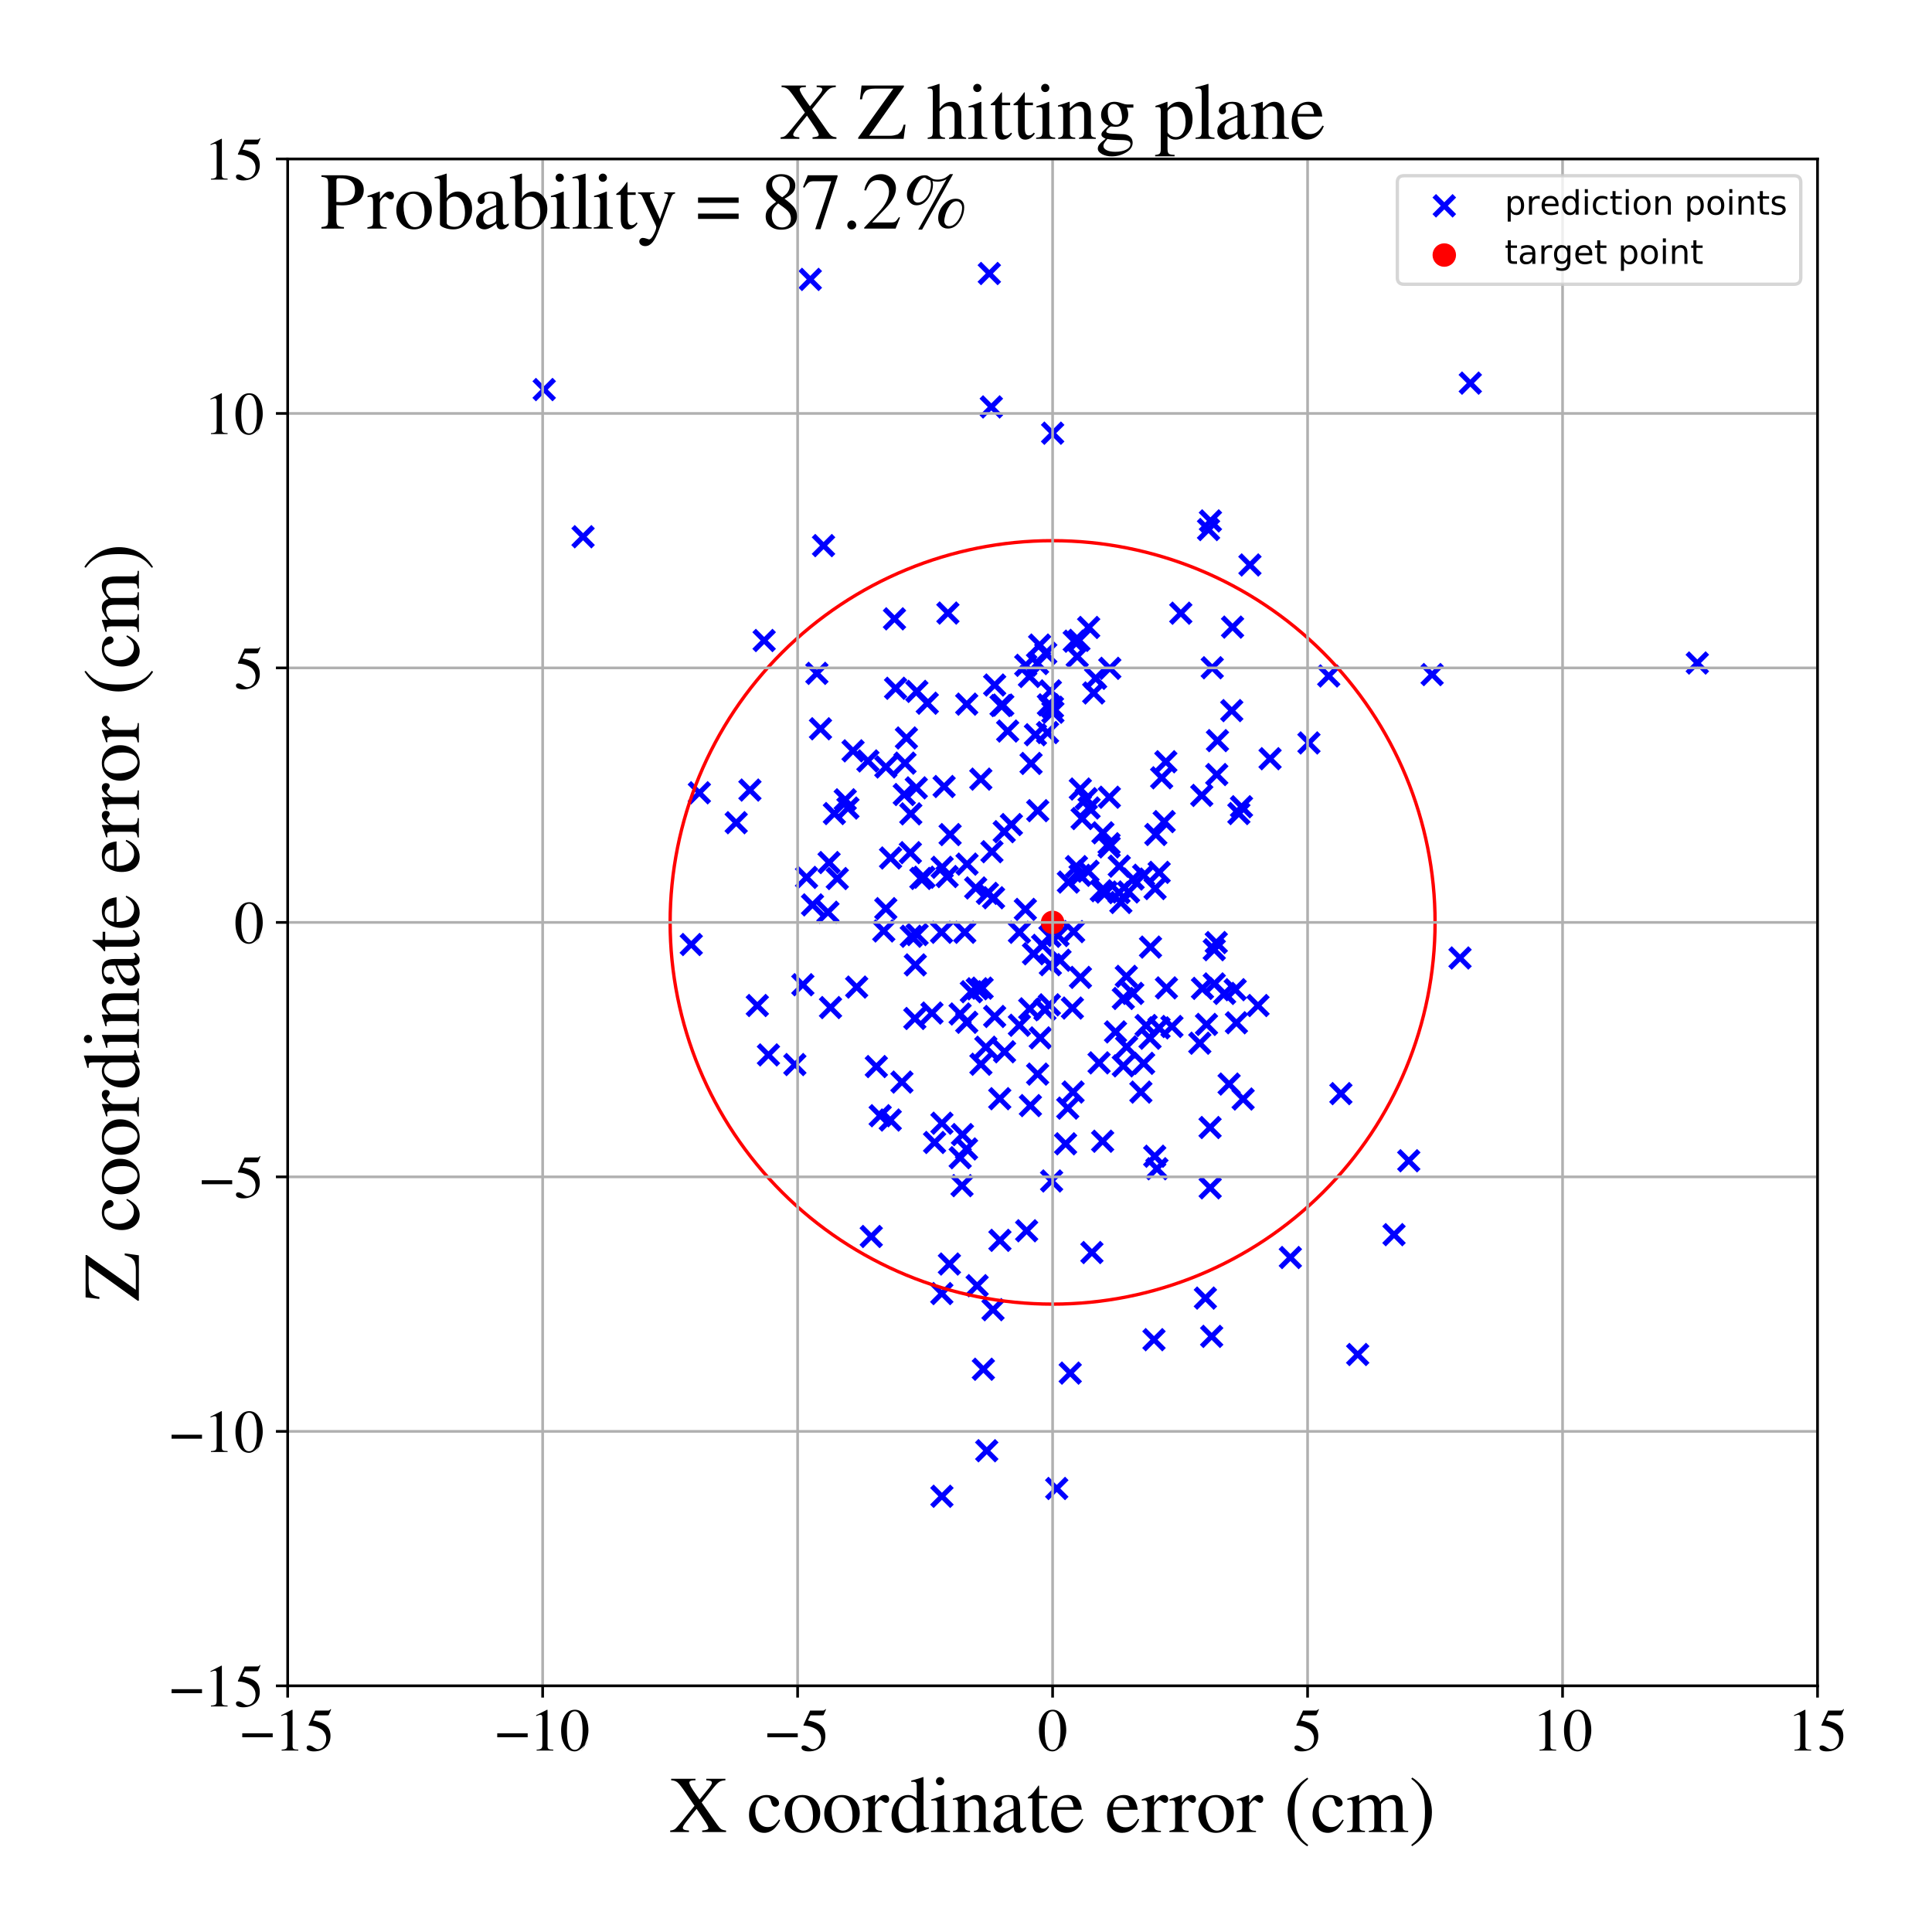 <?xml version="1.0" encoding="utf-8" standalone="no"?>
<!DOCTYPE svg PUBLIC "-//W3C//DTD SVG 1.1//EN"
  "http://www.w3.org/Graphics/SVG/1.1/DTD/svg11.dtd">
<!-- Created with matplotlib (https://matplotlib.org/) -->
<svg height="576pt" version="1.1" viewBox="0 0 576 576" width="576pt" xmlns="http://www.w3.org/2000/svg" xmlns:xlink="http://www.w3.org/1999/xlink">
 <defs>
  <style type="text/css">
*{stroke-linecap:butt;stroke-linejoin:round;}
  </style>
 </defs>
 <g id="figure_1">
  <g id="patch_1">
   <path d="M 0 576 
L 576 576 
L 576 0 
L 0 0 
z
" style="fill:#ffffff;"/>
  </g>
  <g id="axes_1">
   <g id="patch_2">
    <path d="M 85.766 502.609 
L 541.875 502.609 
L 541.875 47.391 
L 85.766 47.391 
z
" style="fill:#ffffff;"/>
   </g>
   <g id="PathCollection_1">
    <defs>
     <path d="M -3 3 
L 3 -3 
M -3 -3 
L 3 3 
" id="m8370e1e876" style="stroke:#0000ff;stroke-width:1.5;"/>
    </defs>
    <g clip-path="url(#p5d654990d0)">
     <use style="fill:#0000ff;stroke:#0000ff;stroke-width:1.5;" x="330.735" xlink:href="#m8370e1e876" y="237.684"/>
     <use style="fill:#0000ff;stroke:#0000ff;stroke-width:1.5;" x="322.116" xlink:href="#m8370e1e876" y="291.395"/>
     <use style="fill:#0000ff;stroke:#0000ff;stroke-width:1.5;" x="298.445" xlink:href="#m8370e1e876" y="210.357"/>
     <use style="fill:#0000ff;stroke:#0000ff;stroke-width:1.5;" x="272.744" xlink:href="#m8370e1e876" y="303.646"/>
     <use style="fill:#0000ff;stroke:#0000ff;stroke-width:1.5;" x="328.323" xlink:href="#m8370e1e876" y="265.558"/>
     <use style="fill:#0000ff;stroke:#0000ff;stroke-width:1.5;" x="337.817" xlink:href="#m8370e1e876" y="262.079"/>
     <use style="fill:#0000ff;stroke:#0000ff;stroke-width:1.5;" x="310.84" xlink:href="#m8370e1e876" y="281.847"/>
     <use style="fill:#0000ff;stroke:#0000ff;stroke-width:1.5;" x="309.327" xlink:href="#m8370e1e876" y="197.831"/>
     <use style="fill:#0000ff;stroke:#0000ff;stroke-width:1.5;" x="344.592" xlink:href="#m8370e1e876" y="248.793"/>
     <use style="fill:#0000ff;stroke:#0000ff;stroke-width:1.5;" x="300.422" xlink:href="#m8370e1e876" y="217.953"/>
     <use style="fill:#0000ff;stroke:#0000ff;stroke-width:1.5;" x="162.252" xlink:href="#m8370e1e876" y="116.146"/>
     <use style="fill:#0000ff;stroke:#0000ff;stroke-width:1.5;" x="283.052" xlink:href="#m8370e1e876" y="376.852"/>
     <use style="fill:#0000ff;stroke:#0000ff;stroke-width:1.5;" x="361.418" xlink:href="#m8370e1e876" y="199.079"/>
     <use style="fill:#0000ff;stroke:#0000ff;stroke-width:1.5;" x="246.833" xlink:href="#m8370e1e876" y="271.967"/>
     <use style="fill:#0000ff;stroke:#0000ff;stroke-width:1.5;" x="291.359" xlink:href="#m8370e1e876" y="294.791"/>
     <use style="fill:#0000ff;stroke:#0000ff;stroke-width:1.5;" x="254.326" xlink:href="#m8370e1e876" y="223.855"/>
     <use style="fill:#0000ff;stroke:#0000ff;stroke-width:1.5;" x="321.161" xlink:href="#m8370e1e876" y="195.713"/>
     <use style="fill:#0000ff;stroke:#0000ff;stroke-width:1.5;" x="335.797" xlink:href="#m8370e1e876" y="291.088"/>
     <use style="fill:#0000ff;stroke:#0000ff;stroke-width:1.5;" x="239.358" xlink:href="#m8370e1e876" y="293.587"/>
     <use style="fill:#0000ff;stroke:#0000ff;stroke-width:1.5;" x="347.084" xlink:href="#m8370e1e876" y="244.951"/>
     <use style="fill:#0000ff;stroke:#0000ff;stroke-width:1.5;" x="273.349" xlink:href="#m8370e1e876" y="206.124"/>
     <use style="fill:#0000ff;stroke:#0000ff;stroke-width:1.5;" x="362.008" xlink:href="#m8370e1e876" y="293.345"/>
     <use style="fill:#0000ff;stroke:#0000ff;stroke-width:1.5;" x="345.548" xlink:href="#m8370e1e876" y="306.446"/>
     <use style="fill:#0000ff;stroke:#0000ff;stroke-width:1.5;" x="280.823" xlink:href="#m8370e1e876" y="334.874"/>
     <use style="fill:#0000ff;stroke:#0000ff;stroke-width:1.5;" x="333.624" xlink:href="#m8370e1e876" y="266.125"/>
     <use style="fill:#0000ff;stroke:#0000ff;stroke-width:1.5;" x="247.607" xlink:href="#m8370e1e876" y="300.393"/>
     <use style="fill:#0000ff;stroke:#0000ff;stroke-width:1.5;" x="294.185" xlink:href="#m8370e1e876" y="432.515"/>
     <use style="fill:#0000ff;stroke:#0000ff;stroke-width:1.5;" x="426.975" xlink:href="#m8370e1e876" y="201.115"/>
     <use style="fill:#0000ff;stroke:#0000ff;stroke-width:1.5;" x="273.423" xlink:href="#m8370e1e876" y="278.632"/>
     <use style="fill:#0000ff;stroke:#0000ff;stroke-width:1.5;" x="319.918" xlink:href="#m8370e1e876" y="325.576"/>
     <use style="fill:#0000ff;stroke:#0000ff;stroke-width:1.5;" x="906.721" xlink:href="#m8370e1e876" y="239.691"/>
     <use style="fill:#0000ff;stroke:#0000ff;stroke-width:1.5;" x="315.441" xlink:href="#m8370e1e876" y="278.909"/>
     <use style="fill:#0000ff;stroke:#0000ff;stroke-width:1.5;" x="288.215" xlink:href="#m8370e1e876" y="209.931"/>
     <use style="fill:#0000ff;stroke:#0000ff;stroke-width:1.5;" x="368.62" xlink:href="#m8370e1e876" y="304.924"/>
     <use style="fill:#0000ff;stroke:#0000ff;stroke-width:1.5;" x="334.908" xlink:href="#m8370e1e876" y="297.677"/>
     <use style="fill:#0000ff;stroke:#0000ff;stroke-width:1.5;" x="346.333" xlink:href="#m8370e1e876" y="231.891"/>
     <use style="fill:#0000ff;stroke:#0000ff;stroke-width:1.5;" x="420.001" xlink:href="#m8370e1e876" y="346.065"/>
     <use style="fill:#0000ff;stroke:#0000ff;stroke-width:1.5;" x="310.134" xlink:href="#m8370e1e876" y="309.43"/>
     <use style="fill:#0000ff;stroke:#0000ff;stroke-width:1.5;" x="306.917" xlink:href="#m8370e1e876" y="201.68"/>
     <use style="fill:#0000ff;stroke:#0000ff;stroke-width:1.5;" x="-1" xlink:href="#m8370e1e876" y="264.332"/>
     <use style="fill:#0000ff;stroke:#0000ff;stroke-width:1.5;" x="-1" xlink:href="#m8370e1e876" y="294.954"/>
     <use style="fill:#0000ff;stroke:#0000ff;stroke-width:1.5;" x="277.851" xlink:href="#m8370e1e876" y="302.028"/>
     <use style="fill:#0000ff;stroke:#0000ff;stroke-width:1.5;" x="313.155" xlink:href="#m8370e1e876" y="205.977"/>
     <use style="fill:#0000ff;stroke:#0000ff;stroke-width:1.5;" x="229.099" xlink:href="#m8370e1e876" y="314.506"/>
     <use style="fill:#0000ff;stroke:#0000ff;stroke-width:1.5;" x="303.929" xlink:href="#m8370e1e876" y="277.954"/>
     <use style="fill:#0000ff;stroke:#0000ff;stroke-width:1.5;" x="322.087" xlink:href="#m8370e1e876" y="235.237"/>
     <use style="fill:#0000ff;stroke:#0000ff;stroke-width:1.5;" x="249.627" xlink:href="#m8370e1e876" y="261.927"/>
     <use style="fill:#0000ff;stroke:#0000ff;stroke-width:1.5;" x="259.759" xlink:href="#m8370e1e876" y="368.643"/>
     <use style="fill:#0000ff;stroke:#0000ff;stroke-width:1.5;" x="295.733" xlink:href="#m8370e1e876" y="253.929"/>
     <use style="fill:#0000ff;stroke:#0000ff;stroke-width:1.5;" x="272.894" xlink:href="#m8370e1e876" y="287.669"/>
     <use style="fill:#0000ff;stroke:#0000ff;stroke-width:1.5;" x="298.965" xlink:href="#m8370e1e876" y="210.213"/>
     <use style="fill:#0000ff;stroke:#0000ff;stroke-width:1.5;" x="296.054" xlink:href="#m8370e1e876" y="390.465"/>
     <use style="fill:#0000ff;stroke:#0000ff;stroke-width:1.5;" x="347.58" xlink:href="#m8370e1e876" y="227.107"/>
     <use style="fill:#0000ff;stroke:#0000ff;stroke-width:1.5;" x="273.178" xlink:href="#m8370e1e876" y="234.892"/>
     <use style="fill:#0000ff;stroke:#0000ff;stroke-width:1.5;" x="255.405" xlink:href="#m8370e1e876" y="294.287"/>
     <use style="fill:#0000ff;stroke:#0000ff;stroke-width:1.5;" x="309.954" xlink:href="#m8370e1e876" y="192.315"/>
     <use style="fill:#0000ff;stroke:#0000ff;stroke-width:1.5;" x="344.046" xlink:href="#m8370e1e876" y="399.408"/>
     <use style="fill:#0000ff;stroke:#0000ff;stroke-width:1.5;" x="267.004" xlink:href="#m8370e1e876" y="205.2"/>
     <use style="fill:#0000ff;stroke:#0000ff;stroke-width:1.5;" x="252.802" xlink:href="#m8370e1e876" y="240.915"/>
     <use style="fill:#0000ff;stroke:#0000ff;stroke-width:1.5;" x="349.402" xlink:href="#m8370e1e876" y="306.035"/>
     <use style="fill:#0000ff;stroke:#0000ff;stroke-width:1.5;" x="360.8" xlink:href="#m8370e1e876" y="354.142"/>
     <use style="fill:#0000ff;stroke:#0000ff;stroke-width:1.5;" x="330.653" xlink:href="#m8370e1e876" y="251.546"/>
     <use style="fill:#0000ff;stroke:#0000ff;stroke-width:1.5;" x="309.353" xlink:href="#m8370e1e876" y="320.233"/>
     <use style="fill:#0000ff;stroke:#0000ff;stroke-width:1.5;" x="320.266" xlink:href="#m8370e1e876" y="191.164"/>
     <use style="fill:#0000ff;stroke:#0000ff;stroke-width:1.5;" x="415.608" xlink:href="#m8370e1e876" y="368.096"/>
     <use style="fill:#0000ff;stroke:#0000ff;stroke-width:1.5;" x="704.499" xlink:href="#m8370e1e876" y="457.511"/>
     <use style="fill:#0000ff;stroke:#0000ff;stroke-width:1.5;" x="322.614" xlink:href="#m8370e1e876" y="244.043"/>
     <use style="fill:#0000ff;stroke:#0000ff;stroke-width:1.5;" x="313.832" xlink:href="#m8370e1e876" y="129.151"/>
     <use style="fill:#0000ff;stroke:#0000ff;stroke-width:1.5;" x="247.182" xlink:href="#m8370e1e876" y="257.157"/>
     <use style="fill:#0000ff;stroke:#0000ff;stroke-width:1.5;" x="305.814" xlink:href="#m8370e1e876" y="198.358"/>
     <use style="fill:#0000ff;stroke:#0000ff;stroke-width:1.5;" x="311.778" xlink:href="#m8370e1e876" y="194.763"/>
     <use style="fill:#0000ff;stroke:#0000ff;stroke-width:1.5;" x="343.007" xlink:href="#m8370e1e876" y="282.364"/>
     <use style="fill:#0000ff;stroke:#0000ff;stroke-width:1.5;" x="244.619" xlink:href="#m8370e1e876" y="217.275"/>
     <use style="fill:#0000ff;stroke:#0000ff;stroke-width:1.5;" x="399.771" xlink:href="#m8370e1e876" y="326.047"/>
     <use style="fill:#0000ff;stroke:#0000ff;stroke-width:1.5;" x="375.05" xlink:href="#m8370e1e876" y="299.785"/>
     <use style="fill:#0000ff;stroke:#0000ff;stroke-width:1.5;" x="366.439" xlink:href="#m8370e1e876" y="323.199"/>
     <use style="fill:#0000ff;stroke:#0000ff;stroke-width:1.5;" x="264.091" xlink:href="#m8370e1e876" y="270.897"/>
     <use style="fill:#0000ff;stroke:#0000ff;stroke-width:1.5;" x="219.489" xlink:href="#m8370e1e876" y="245.278"/>
     <use style="fill:#0000ff;stroke:#0000ff;stroke-width:1.5;" x="319.72" xlink:href="#m8370e1e876" y="300.536"/>
     <use style="fill:#0000ff;stroke:#0000ff;stroke-width:1.5;" x="361.246" xlink:href="#m8370e1e876" y="398.423"/>
     <use style="fill:#0000ff;stroke:#0000ff;stroke-width:1.5;" x="263.485" xlink:href="#m8370e1e876" y="277.552"/>
     <use style="fill:#0000ff;stroke:#0000ff;stroke-width:1.5;" x="333.696" xlink:href="#m8370e1e876" y="258.24"/>
     <use style="fill:#0000ff;stroke:#0000ff;stroke-width:1.5;" x="313.784" xlink:href="#m8370e1e876" y="210.859"/>
     <use style="fill:#0000ff;stroke:#0000ff;stroke-width:1.5;" x="292.808" xlink:href="#m8370e1e876" y="294.604"/>
     <use style="fill:#0000ff;stroke:#0000ff;stroke-width:1.5;" x="340.96" xlink:href="#m8370e1e876" y="317.019"/>
     <use style="fill:#0000ff;stroke:#0000ff;stroke-width:1.5;" x="275.456" xlink:href="#m8370e1e876" y="261.536"/>
     <use style="fill:#0000ff;stroke:#0000ff;stroke-width:1.5;" x="286.27" xlink:href="#m8370e1e876" y="345.16"/>
     <use style="fill:#0000ff;stroke:#0000ff;stroke-width:1.5;" x="324.378" xlink:href="#m8370e1e876" y="259.752"/>
     <use style="fill:#0000ff;stroke:#0000ff;stroke-width:1.5;" x="359.701" xlink:href="#m8370e1e876" y="305.415"/>
     <use style="fill:#0000ff;stroke:#0000ff;stroke-width:1.5;" x="340.139" xlink:href="#m8370e1e876" y="325.6"/>
     <use style="fill:#0000ff;stroke:#0000ff;stroke-width:1.5;" x="276.456" xlink:href="#m8370e1e876" y="209.655"/>
     <use style="fill:#0000ff;stroke:#0000ff;stroke-width:1.5;" x="227.821" xlink:href="#m8370e1e876" y="190.96"/>
     <use style="fill:#0000ff;stroke:#0000ff;stroke-width:1.5;" x="1205.848" xlink:href="#m8370e1e876" y="253.118"/>
     <use style="fill:#0000ff;stroke:#0000ff;stroke-width:1.5;" x="245.525" xlink:href="#m8370e1e876" y="162.666"/>
     <use style="fill:#0000ff;stroke:#0000ff;stroke-width:1.5;" x="735.064" xlink:href="#m8370e1e876" y="-1"/>
     <use style="fill:#0000ff;stroke:#0000ff;stroke-width:1.5;" x="722.388" xlink:href="#m8370e1e876" y="-1"/>
     <use style="fill:#0000ff;stroke:#0000ff;stroke-width:1.5;" x="241.575" xlink:href="#m8370e1e876" y="83.303"/>
     <use style="fill:#0000ff;stroke:#0000ff;stroke-width:1.5;" x="289.594" xlink:href="#m8370e1e876" y="295.675"/>
     <use style="fill:#0000ff;stroke:#0000ff;stroke-width:1.5;" x="296.546" xlink:href="#m8370e1e876" y="204.231"/>
     <use style="fill:#0000ff;stroke:#0000ff;stroke-width:1.5;" x="287.637" xlink:href="#m8370e1e876" y="277.951"/>
     <use style="fill:#0000ff;stroke:#0000ff;stroke-width:1.5;" x="357.706" xlink:href="#m8370e1e876" y="311.018"/>
     <use style="fill:#0000ff;stroke:#0000ff;stroke-width:1.5;" x="342.866" xlink:href="#m8370e1e876" y="309.536"/>
     <use style="fill:#0000ff;stroke:#0000ff;stroke-width:1.5;" x="271.697" xlink:href="#m8370e1e876" y="279.138"/>
     <use style="fill:#0000ff;stroke:#0000ff;stroke-width:1.5;" x="264.103" xlink:href="#m8370e1e876" y="228.663"/>
     <use style="fill:#0000ff;stroke:#0000ff;stroke-width:1.5;" x="370.621" xlink:href="#m8370e1e876" y="327.661"/>
     <use style="fill:#0000ff;stroke:#0000ff;stroke-width:1.5;" x="334.899" xlink:href="#m8370e1e876" y="317.771"/>
     <use style="fill:#0000ff;stroke:#0000ff;stroke-width:1.5;" x="320.091" xlink:href="#m8370e1e876" y="277.753"/>
     <use style="fill:#0000ff;stroke:#0000ff;stroke-width:1.5;" x="223.581" xlink:href="#m8370e1e876" y="235.549"/>
     <use style="fill:#0000ff;stroke:#0000ff;stroke-width:1.5;" x="311.534" xlink:href="#m8370e1e876" y="301.047"/>
     <use style="fill:#0000ff;stroke:#0000ff;stroke-width:1.5;" x="316.026" xlink:href="#m8370e1e876" y="286.277"/>
     <use style="fill:#0000ff;stroke:#0000ff;stroke-width:1.5;" x="271.541" xlink:href="#m8370e1e876" y="242.639"/>
     <use style="fill:#0000ff;stroke:#0000ff;stroke-width:1.5;" x="296.542" xlink:href="#m8370e1e876" y="303.045"/>
     <use style="fill:#0000ff;stroke:#0000ff;stroke-width:1.5;" x="298.116" xlink:href="#m8370e1e876" y="369.792"/>
     <use style="fill:#0000ff;stroke:#0000ff;stroke-width:1.5;" x="305.695" xlink:href="#m8370e1e876" y="271.122"/>
     <use style="fill:#0000ff;stroke:#0000ff;stroke-width:1.5;" x="345.593" xlink:href="#m8370e1e876" y="260.077"/>
     <use style="fill:#0000ff;stroke:#0000ff;stroke-width:1.5;" x="312.31" xlink:href="#m8370e1e876" y="218.405"/>
     <use style="fill:#0000ff;stroke:#0000ff;stroke-width:1.5;" x="281.472" xlink:href="#m8370e1e876" y="234.487"/>
     <use style="fill:#0000ff;stroke:#0000ff;stroke-width:1.5;" x="251.997" xlink:href="#m8370e1e876" y="238.453"/>
     <use style="fill:#0000ff;stroke:#0000ff;stroke-width:1.5;" x="404.775" xlink:href="#m8370e1e876" y="403.824"/>
     <use style="fill:#0000ff;stroke:#0000ff;stroke-width:1.5;" x="335.881" xlink:href="#m8370e1e876" y="312.115"/>
     <use style="fill:#0000ff;stroke:#0000ff;stroke-width:1.5;" x="322.006" xlink:href="#m8370e1e876" y="260.963"/>
     <use style="fill:#0000ff;stroke:#0000ff;stroke-width:1.5;" x="283.261" xlink:href="#m8370e1e876" y="248.821"/>
     <use style="fill:#0000ff;stroke:#0000ff;stroke-width:1.5;" x="243.54" xlink:href="#m8370e1e876" y="200.751"/>
     <use style="fill:#0000ff;stroke:#0000ff;stroke-width:1.5;" x="312.86" xlink:href="#m8370e1e876" y="299.574"/>
     <use style="fill:#0000ff;stroke:#0000ff;stroke-width:1.5;" x="288.151" xlink:href="#m8370e1e876" y="342.547"/>
     <use style="fill:#0000ff;stroke:#0000ff;stroke-width:1.5;" x="240.463" xlink:href="#m8370e1e876" y="261.587"/>
     <use style="fill:#0000ff;stroke:#0000ff;stroke-width:1.5;" x="323.871" xlink:href="#m8370e1e876" y="238.121"/>
     <use style="fill:#0000ff;stroke:#0000ff;stroke-width:1.5;" x="360.874" xlink:href="#m8370e1e876" y="155.303"/>
     <use style="fill:#0000ff;stroke:#0000ff;stroke-width:1.5;" x="315.05" xlink:href="#m8370e1e876" y="443.771"/>
     <use style="fill:#0000ff;stroke:#0000ff;stroke-width:1.5;" x="352.039" xlink:href="#m8370e1e876" y="182.818"/>
     <use style="fill:#0000ff;stroke:#0000ff;stroke-width:1.5;" x="396.142" xlink:href="#m8370e1e876" y="201.531"/>
     <use style="fill:#0000ff;stroke:#0000ff;stroke-width:1.5;" x="269.598" xlink:href="#m8370e1e876" y="236.877"/>
     <use style="fill:#0000ff;stroke:#0000ff;stroke-width:1.5;" x="268.078" xlink:href="#m8370e1e876" y="44.123"/>
     <use style="fill:#0000ff;stroke:#0000ff;stroke-width:1.5;" x="291.318" xlink:href="#m8370e1e876" y="383.307"/>
     <use style="fill:#0000ff;stroke:#0000ff;stroke-width:1.5;" x="299.493" xlink:href="#m8370e1e876" y="313.572"/>
     <use style="fill:#0000ff;stroke:#0000ff;stroke-width:1.5;" x="292.419" xlink:href="#m8370e1e876" y="232.287"/>
     <use style="fill:#0000ff;stroke:#0000ff;stroke-width:1.5;" x="274.546" xlink:href="#m8370e1e876" y="261.894"/>
     <use style="fill:#0000ff;stroke:#0000ff;stroke-width:1.5;" x="248.761" xlink:href="#m8370e1e876" y="242.55"/>
     <use style="fill:#0000ff;stroke:#0000ff;stroke-width:1.5;" x="366.382" xlink:href="#m8370e1e876" y="533.913"/>
     <use style="fill:#0000ff;stroke:#0000ff;stroke-width:1.5;" x="362.018" xlink:href="#m8370e1e876" y="283.143"/>
     <use style="fill:#0000ff;stroke:#0000ff;stroke-width:1.5;" x="282.37" xlink:href="#m8370e1e876" y="261.332"/>
     <use style="fill:#0000ff;stroke:#0000ff;stroke-width:1.5;" x="920.663" xlink:href="#m8370e1e876" y="210.258"/>
     <use style="fill:#0000ff;stroke:#0000ff;stroke-width:1.5;" x="296.214" xlink:href="#m8370e1e876" y="267.656"/>
     <use style="fill:#0000ff;stroke:#0000ff;stroke-width:1.5;" x="262.412" xlink:href="#m8370e1e876" y="332.635"/>
     <use style="fill:#0000ff;stroke:#0000ff;stroke-width:1.5;" x="340.962" xlink:href="#m8370e1e876" y="260.94"/>
     <use style="fill:#0000ff;stroke:#0000ff;stroke-width:1.5;" x="312.567" xlink:href="#m8370e1e876" y="210.147"/>
     <use style="fill:#0000ff;stroke:#0000ff;stroke-width:1.5;" x="435.285" xlink:href="#m8370e1e876" y="285.61"/>
     <use style="fill:#0000ff;stroke:#0000ff;stroke-width:1.5;" x="390.243" xlink:href="#m8370e1e876" y="221.498"/>
     <use style="fill:#0000ff;stroke:#0000ff;stroke-width:1.5;" x="265.508" xlink:href="#m8370e1e876" y="255.798"/>
     <use style="fill:#0000ff;stroke:#0000ff;stroke-width:1.5;" x="236.975" xlink:href="#m8370e1e876" y="317.382"/>
     <use style="fill:#0000ff;stroke:#0000ff;stroke-width:1.5;" x="290.891" xlink:href="#m8370e1e876" y="264.729"/>
     <use style="fill:#0000ff;stroke:#0000ff;stroke-width:1.5;" x="328.816" xlink:href="#m8370e1e876" y="248.292"/>
     <use style="fill:#0000ff;stroke:#0000ff;stroke-width:1.5;" x="307.399" xlink:href="#m8370e1e876" y="227.609"/>
     <use style="fill:#0000ff;stroke:#0000ff;stroke-width:1.5;" x="294.382" xlink:href="#m8370e1e876" y="266.341"/>
     <use style="fill:#0000ff;stroke:#0000ff;stroke-width:1.5;" x="330.87" xlink:href="#m8370e1e876" y="199.251"/>
     <use style="fill:#0000ff;stroke:#0000ff;stroke-width:1.5;" x="326.079" xlink:href="#m8370e1e876" y="206.596"/>
     <use style="fill:#0000ff;stroke:#0000ff;stroke-width:1.5;" x="308.121" xlink:href="#m8370e1e876" y="284.361"/>
     <use style="fill:#0000ff;stroke:#0000ff;stroke-width:1.5;" x="327.674" xlink:href="#m8370e1e876" y="316.877"/>
     <use style="fill:#0000ff;stroke:#0000ff;stroke-width:1.5;" x="303.921" xlink:href="#m8370e1e876" y="305.669"/>
     <use style="fill:#0000ff;stroke:#0000ff;stroke-width:1.5;" x="269.807" xlink:href="#m8370e1e876" y="227.518"/>
     <use style="fill:#0000ff;stroke:#0000ff;stroke-width:1.5;" x="295.551" xlink:href="#m8370e1e876" y="121.321"/>
     <use style="fill:#0000ff;stroke:#0000ff;stroke-width:1.5;" x="268.895" xlink:href="#m8370e1e876" y="322.607"/>
     <use style="fill:#0000ff;stroke:#0000ff;stroke-width:1.5;" x="378.653" xlink:href="#m8370e1e876" y="226.198"/>
     <use style="fill:#0000ff;stroke:#0000ff;stroke-width:1.5;" x="307.202" xlink:href="#m8370e1e876" y="329.617"/>
     <use style="fill:#0000ff;stroke:#0000ff;stroke-width:1.5;" x="365.097" xlink:href="#m8370e1e876" y="296.174"/>
     <use style="fill:#0000ff;stroke:#0000ff;stroke-width:1.5;" x="324.687" xlink:href="#m8370e1e876" y="240.886"/>
     <use style="fill:#0000ff;stroke:#0000ff;stroke-width:1.5;" x="286.811" xlink:href="#m8370e1e876" y="353.488"/>
     <use style="fill:#0000ff;stroke:#0000ff;stroke-width:1.5;" x="358.289" xlink:href="#m8370e1e876" y="237.142"/>
     <use style="fill:#0000ff;stroke:#0000ff;stroke-width:1.5;" x="278.635" xlink:href="#m8370e1e876" y="340.613"/>
     <use style="fill:#0000ff;stroke:#0000ff;stroke-width:1.5;" x="324.57" xlink:href="#m8370e1e876" y="187.068"/>
     <use style="fill:#0000ff;stroke:#0000ff;stroke-width:1.5;" x="319.073" xlink:href="#m8370e1e876" y="409.375"/>
     <use style="fill:#0000ff;stroke:#0000ff;stroke-width:1.5;" x="328.738" xlink:href="#m8370e1e876" y="340.244"/>
     <use style="fill:#0000ff;stroke:#0000ff;stroke-width:1.5;" x="280.788" xlink:href="#m8370e1e876" y="385.659"/>
     <use style="fill:#0000ff;stroke:#0000ff;stroke-width:1.5;" x="344.372" xlink:href="#m8370e1e876" y="264.913"/>
     <use style="fill:#0000ff;stroke:#0000ff;stroke-width:1.5;" x="341.7" xlink:href="#m8370e1e876" y="305.743"/>
     <use style="fill:#0000ff;stroke:#0000ff;stroke-width:1.5;" x="336.46" xlink:href="#m8370e1e876" y="265.926"/>
     <use style="fill:#0000ff;stroke:#0000ff;stroke-width:1.5;" x="266.68" xlink:href="#m8370e1e876" y="184.5"/>
     <use style="fill:#0000ff;stroke:#0000ff;stroke-width:1.5;" x="271.413" xlink:href="#m8370e1e876" y="254.21"/>
     <use style="fill:#0000ff;stroke:#0000ff;stroke-width:1.5;" x="360.765" xlink:href="#m8370e1e876" y="336.158"/>
     <use style="fill:#0000ff;stroke:#0000ff;stroke-width:1.5;" x="367.235" xlink:href="#m8370e1e876" y="211.86"/>
     <use style="fill:#0000ff;stroke:#0000ff;stroke-width:1.5;" x="208.509" xlink:href="#m8370e1e876" y="236.36"/>
     <use style="fill:#0000ff;stroke:#0000ff;stroke-width:1.5;" x="337.714" xlink:href="#m8370e1e876" y="296.167"/>
     <use style="fill:#0000ff;stroke:#0000ff;stroke-width:1.5;" x="318.336" xlink:href="#m8370e1e876" y="330.378"/>
     <use style="fill:#0000ff;stroke:#0000ff;stroke-width:1.5;" x="242.243" xlink:href="#m8370e1e876" y="269.779"/>
     <use style="fill:#0000ff;stroke:#0000ff;stroke-width:1.5;" x="225.785" xlink:href="#m8370e1e876" y="299.78"/>
     <use style="fill:#0000ff;stroke:#0000ff;stroke-width:1.5;" x="344.266" xlink:href="#m8370e1e876" y="344.716"/>
     <use style="fill:#0000ff;stroke:#0000ff;stroke-width:1.5;" x="362.615" xlink:href="#m8370e1e876" y="281.012"/>
     <use style="fill:#0000ff;stroke:#0000ff;stroke-width:1.5;" x="334.17" xlink:href="#m8370e1e876" y="269.066"/>
     <use style="fill:#0000ff;stroke:#0000ff;stroke-width:1.5;" x="286.241" xlink:href="#m8370e1e876" y="302.303"/>
     <use style="fill:#0000ff;stroke:#0000ff;stroke-width:1.5;" x="270.237" xlink:href="#m8370e1e876" y="220.018"/>
     <use style="fill:#0000ff;stroke:#0000ff;stroke-width:1.5;" x="173.832" xlink:href="#m8370e1e876" y="160.02"/>
     <use style="fill:#0000ff;stroke:#0000ff;stroke-width:1.5;" x="370.137" xlink:href="#m8370e1e876" y="240.523"/>
     <use style="fill:#0000ff;stroke:#0000ff;stroke-width:1.5;" x="326.646" xlink:href="#m8370e1e876" y="202.235"/>
     <use style="fill:#0000ff;stroke:#0000ff;stroke-width:1.5;" x="368.255" xlink:href="#m8370e1e876" y="295.064"/>
     <use style="fill:#0000ff;stroke:#0000ff;stroke-width:1.5;" x="288.227" xlink:href="#m8370e1e876" y="304.786"/>
     <use style="fill:#0000ff;stroke:#0000ff;stroke-width:1.5;" x="309.386" xlink:href="#m8370e1e876" y="241.695"/>
     <use style="fill:#0000ff;stroke:#0000ff;stroke-width:1.5;" x="359.374" xlink:href="#m8370e1e876" y="387.01"/>
     <use style="fill:#0000ff;stroke:#0000ff;stroke-width:1.5;" x="369.352" xlink:href="#m8370e1e876" y="242.55"/>
     <use style="fill:#0000ff;stroke:#0000ff;stroke-width:1.5;" x="299.393" xlink:href="#m8370e1e876" y="247.954"/>
     <use style="fill:#0000ff;stroke:#0000ff;stroke-width:1.5;" x="362.756" xlink:href="#m8370e1e876" y="230.919"/>
     <use style="fill:#0000ff;stroke:#0000ff;stroke-width:1.5;" x="258.751" xlink:href="#m8370e1e876" y="226.858"/>
     <use style="fill:#0000ff;stroke:#0000ff;stroke-width:1.5;" x="438.355" xlink:href="#m8370e1e876" y="114.226"/>
     <use style="fill:#0000ff;stroke:#0000ff;stroke-width:1.5;" x="329.796" xlink:href="#m8370e1e876" y="265.949"/>
     <use style="fill:#0000ff;stroke:#0000ff;stroke-width:1.5;" x="294.956" xlink:href="#m8370e1e876" y="81.541"/>
     <use style="fill:#0000ff;stroke:#0000ff;stroke-width:1.5;" x="206.094" xlink:href="#m8370e1e876" y="281.594"/>
     <use style="fill:#0000ff;stroke:#0000ff;stroke-width:1.5;" x="358.499" xlink:href="#m8370e1e876" y="294.669"/>
     <use style="fill:#0000ff;stroke:#0000ff;stroke-width:1.5;" x="344.917" xlink:href="#m8370e1e876" y="348.443"/>
     <use style="fill:#0000ff;stroke:#0000ff;stroke-width:1.5;" x="320.931" xlink:href="#m8370e1e876" y="258.369"/>
     <use style="fill:#0000ff;stroke:#0000ff;stroke-width:1.5;" x="-1" xlink:href="#m8370e1e876" y="772.474"/>
     <use style="fill:#0000ff;stroke:#0000ff;stroke-width:1.5;" x="-1" xlink:href="#m8370e1e876" y="870.338"/>
     <use style="fill:#0000ff;stroke:#0000ff;stroke-width:1.5;" x="325.54" xlink:href="#m8370e1e876" y="373.427"/>
     <use style="fill:#0000ff;stroke:#0000ff;stroke-width:1.5;" x="280.889" xlink:href="#m8370e1e876" y="258.58"/>
     <use style="fill:#0000ff;stroke:#0000ff;stroke-width:1.5;" x="313.902" xlink:href="#m8370e1e876" y="212.341"/>
     <use style="fill:#0000ff;stroke:#0000ff;stroke-width:1.5;" x="293.178" xlink:href="#m8370e1e876" y="408.224"/>
     <use style="fill:#0000ff;stroke:#0000ff;stroke-width:1.5;" x="313.524" xlink:href="#m8370e1e876" y="352.094"/>
     <use style="fill:#0000ff;stroke:#0000ff;stroke-width:1.5;" x="367.472" xlink:href="#m8370e1e876" y="186.967"/>
     <use style="fill:#0000ff;stroke:#0000ff;stroke-width:1.5;" x="280.822" xlink:href="#m8370e1e876" y="446.097"/>
     <use style="fill:#0000ff;stroke:#0000ff;stroke-width:1.5;" x="308.699" xlink:href="#m8370e1e876" y="219.054"/>
     <use style="fill:#0000ff;stroke:#0000ff;stroke-width:1.5;" x="330.672" xlink:href="#m8370e1e876" y="252.491"/>
     <use style="fill:#0000ff;stroke:#0000ff;stroke-width:1.5;" x="384.703" xlink:href="#m8370e1e876" y="374.915"/>
     <use style="fill:#0000ff;stroke:#0000ff;stroke-width:1.5;" x="282.602" xlink:href="#m8370e1e876" y="182.777"/>
     <use style="fill:#0000ff;stroke:#0000ff;stroke-width:1.5;" x="301.535" xlink:href="#m8370e1e876" y="245.831"/>
     <use style="fill:#0000ff;stroke:#0000ff;stroke-width:1.5;" x="261.268" xlink:href="#m8370e1e876" y="317.98"/>
     <use style="fill:#0000ff;stroke:#0000ff;stroke-width:1.5;" x="-1" xlink:href="#m8370e1e876" y="223.463"/>
     <use style="fill:#0000ff;stroke:#0000ff;stroke-width:1.5;" x="-1" xlink:href="#m8370e1e876" y="218.641"/>
     <use style="fill:#0000ff;stroke:#0000ff;stroke-width:1.5;" x="292.447" xlink:href="#m8370e1e876" y="317.285"/>
     <use style="fill:#0000ff;stroke:#0000ff;stroke-width:1.5;" x="-1" xlink:href="#m8370e1e876" y="217.397"/>
     <use style="fill:#0000ff;stroke:#0000ff;stroke-width:1.5;" x="-1" xlink:href="#m8370e1e876" y="224.28"/>
     <use style="fill:#0000ff;stroke:#0000ff;stroke-width:1.5;" x="317.69" xlink:href="#m8370e1e876" y="341.011"/>
     <use style="fill:#0000ff;stroke:#0000ff;stroke-width:1.5;" x="321.668" xlink:href="#m8370e1e876" y="190.916"/>
     <use style="fill:#0000ff;stroke:#0000ff;stroke-width:1.5;" x="313.148" xlink:href="#m8370e1e876" y="287.609"/>
     <use style="fill:#0000ff;stroke:#0000ff;stroke-width:1.5;" x="306.081" xlink:href="#m8370e1e876" y="366.938"/>
     <use style="fill:#0000ff;stroke:#0000ff;stroke-width:1.5;" x="313.021" xlink:href="#m8370e1e876" y="279.149"/>
     <use style="fill:#0000ff;stroke:#0000ff;stroke-width:1.5;" x="298.063" xlink:href="#m8370e1e876" y="327.561"/>
     <use style="fill:#0000ff;stroke:#0000ff;stroke-width:1.5;" x="332.575" xlink:href="#m8370e1e876" y="307.648"/>
     <use style="fill:#0000ff;stroke:#0000ff;stroke-width:1.5;" x="372.653" xlink:href="#m8370e1e876" y="168.438"/>
     <use style="fill:#0000ff;stroke:#0000ff;stroke-width:1.5;" x="307.001" xlink:href="#m8370e1e876" y="300.771"/>
     <use style="fill:#0000ff;stroke:#0000ff;stroke-width:1.5;" x="347.757" xlink:href="#m8370e1e876" y="294.526"/>
     <use style="fill:#0000ff;stroke:#0000ff;stroke-width:1.5;" x="506.032" xlink:href="#m8370e1e876" y="197.672"/>
     <use style="fill:#0000ff;stroke:#0000ff;stroke-width:1.5;" x="265.417" xlink:href="#m8370e1e876" y="333.923"/>
     <use style="fill:#0000ff;stroke:#0000ff;stroke-width:1.5;" x="360.311" xlink:href="#m8370e1e876" y="157.877"/>
     <use style="fill:#0000ff;stroke:#0000ff;stroke-width:1.5;" x="288.311" xlink:href="#m8370e1e876" y="257.629"/>
     <use style="fill:#0000ff;stroke:#0000ff;stroke-width:1.5;" x="293.916" xlink:href="#m8370e1e876" y="312.216"/>
     <use style="fill:#0000ff;stroke:#0000ff;stroke-width:1.5;" x="280.701" xlink:href="#m8370e1e876" y="277.957"/>
     <use style="fill:#0000ff;stroke:#0000ff;stroke-width:1.5;" x="318.523" xlink:href="#m8370e1e876" y="262.984"/>
     <use style="fill:#0000ff;stroke:#0000ff;stroke-width:1.5;" x="286.944" xlink:href="#m8370e1e876" y="338.262"/>
     <use style="fill:#0000ff;stroke:#0000ff;stroke-width:1.5;" x="362.97" xlink:href="#m8370e1e876" y="220.808"/>
    </g>
   </g>
   <g id="PathCollection_2">
    <defs>
     <path d="M 0 3 
C 0.796 3 1.559 2.684 2.121 2.121 
C 2.684 1.559 3 0.796 3 0 
C 3 -0.796 2.684 -1.559 2.121 -2.121 
C 1.559 -2.684 0.796 -3 0 -3 
C -0.796 -3 -1.559 -2.684 -2.121 -2.121 
C -2.684 -1.559 -3 -0.796 -3 0 
C -3 0.796 -2.684 1.559 -2.121 2.121 
C -1.559 2.684 -0.796 3 0 3 
z
" id="mf153e8ddb3" style="stroke:#ff0000;"/>
    </defs>
    <g clip-path="url(#p5d654990d0)">
     <use style="fill:#ff0000;stroke:#ff0000;" x="313.82" xlink:href="#mf153e8ddb3" y="275"/>
    </g>
   </g>
   <g id="patch_3">
    <path clip-path="url(#p5d654990d0)" d="M 313.82 388.805 
C 344.061 388.805 373.067 376.814 394.45 355.472 
C 415.833 334.131 427.848 305.181 427.848 275 
C 427.848 244.819 415.833 215.869 394.45 194.528 
C 373.067 173.186 344.061 161.195 313.82 161.195 
C 283.58 161.195 254.574 173.186 233.191 194.528 
C 211.808 215.869 199.793 244.819 199.793 275 
C 199.793 305.181 211.808 334.131 233.191 355.472 
C 254.574 376.814 283.58 388.805 313.82 388.805 
z
" style="fill:none;stroke:#ff0000;stroke-linejoin:miter;"/>
   </g>
   <g id="matplotlib.axis_1">
    <g id="xtick_1">
     <g id="line2d_1">
      <path clip-path="url(#p5d654990d0)" d="M 85.766 502.609 
L 85.766 47.391 
" style="fill:none;stroke:#b0b0b0;stroke-linecap:square;stroke-width:0.8;"/>
     </g>
     <g id="line2d_2">
      <defs>
       <path d="M 0 0 
L 0 3.5 
" id="mc6b7a8672d" style="stroke:#000000;stroke-width:0.8;"/>
      </defs>
      <g>
       <use style="stroke:#000000;stroke-width:0.8;" x="85.766" xlink:href="#mc6b7a8672d" y="502.609"/>
      </g>
     </g>
     <g id="text_1">
      <!-- −15 -->
      <defs>
       <path d="M 3 22 
L 3 28.594 
L 53.406 28.594 
L 53.406 22 
z
" id="FreeSerif-8722"/>
       <path d="M 18.297 59.297 
Q 16.5 59.297 11.094 57.094 
L 11.094 58.5 
L 29.094 67.594 
L 29.906 67.406 
L 29.906 7.406 
Q 29.906 3.797 31.703 2.688 
Q 33.5 1.594 39.406 1.5 
L 39.406 0 
L 11.797 0 
L 11.797 1.5 
Q 17.406 1.703 19.344 3.141 
Q 21.297 4.594 21.297 9.297 
L 21.297 54.594 
Q 21.297 59.297 18.297 59.297 
z
" id="FreeSerif-49"/>
       <path d="M 35.703 19.406 
Q 35.703 24.703 33.344 28.797 
Q 31 32.906 27.641 35.156 
Q 24.297 37.406 20.141 38.844 
Q 16 40.297 12.953 40.75 
Q 9.906 41.203 7.594 41.203 
Q 6.406 41.203 6.406 42 
Q 6.406 42.297 6.5 42.5 
L 17.406 66.203 
L 38.297 66.203 
Q 39.906 66.203 40.844 66.703 
Q 41.797 67.203 42.906 68.797 
L 43.797 68.094 
L 40 59.203 
Q 39.594 58.297 37.703 58.297 
L 18.094 58.297 
L 13.906 49.797 
Q 28.5 47.203 35.594 41.344 
Q 42.703 35.5 42.703 24.203 
Q 42.703 18.297 40.844 13.688 
Q 39 9.094 36.141 6.297 
Q 33.297 3.5 29.547 1.703 
Q 25.797 -0.094 22.344 -0.75 
Q 18.906 -1.406 15.406 -1.406 
Q 9.797 -1.406 6.5 0.25 
Q 3.203 1.906 3.203 4.797 
Q 3.203 8.5 7.5 8.5 
Q 10.297 8.5 14.75 5.391 
Q 19.203 2.297 21.797 2.297 
Q 27.703 2.297 31.703 7.25 
Q 35.703 12.203 35.703 19.406 
z
" id="FreeSerif-53"/>
      </defs>
      <g transform="translate(71.689 521.903)scale(0.18 -0.18)">
       <use xlink:href="#FreeSerif-8722"/>
       <use x="56.4" xlink:href="#FreeSerif-49"/>
       <use x="106.4" xlink:href="#FreeSerif-53"/>
      </g>
     </g>
    </g>
    <g id="xtick_2">
     <g id="line2d_3">
      <path clip-path="url(#p5d654990d0)" d="M 161.784 502.609 
L 161.784 47.391 
" style="fill:none;stroke:#b0b0b0;stroke-linecap:square;stroke-width:0.8;"/>
     </g>
     <g id="line2d_4">
      <g>
       <use style="stroke:#000000;stroke-width:0.8;" x="161.784" xlink:href="#mc6b7a8672d" y="502.609"/>
      </g>
     </g>
     <g id="text_2">
      <!-- −10 -->
      <defs>
       <path d="M 47.594 17.797 
Q 35.203 -1.406 25 -1.406 
Q 14.797 -1.406 8.594 8.391 
Q 2.406 18.203 2.406 33.594 
Q 2.406 48.094 8.594 57.844 
Q 14.797 67.594 25.406 67.594 
Q 35.203 67.594 41.391 58 
Q 47.594 48.406 47.594 33 
Q 47.594 17.797 35.203 -1.406 
z
M 25.094 65 
Q 12 65 12 32.703 
Q 12 1.203 25 1.203 
Q 38 1.203 38 32.797 
Q 38 48.5 34.703 56.75 
Q 31.406 65 25.094 65 
z
" id="FreeSerif-48"/>
      </defs>
      <g transform="translate(147.707 521.903)scale(0.18 -0.18)">
       <use xlink:href="#FreeSerif-8722"/>
       <use x="56.4" xlink:href="#FreeSerif-49"/>
       <use x="106.4" xlink:href="#FreeSerif-48"/>
      </g>
     </g>
    </g>
    <g id="xtick_3">
     <g id="line2d_5">
      <path clip-path="url(#p5d654990d0)" d="M 237.802 502.609 
L 237.802 47.391 
" style="fill:none;stroke:#b0b0b0;stroke-linecap:square;stroke-width:0.8;"/>
     </g>
     <g id="line2d_6">
      <g>
       <use style="stroke:#000000;stroke-width:0.8;" x="237.802" xlink:href="#mc6b7a8672d" y="502.609"/>
      </g>
     </g>
     <g id="text_3">
      <!-- −5 -->
      <g transform="translate(228.226 521.903)scale(0.18 -0.18)">
       <use xlink:href="#FreeSerif-8722"/>
       <use x="56.4" xlink:href="#FreeSerif-53"/>
      </g>
     </g>
    </g>
    <g id="xtick_4">
     <g id="line2d_7">
      <path clip-path="url(#p5d654990d0)" d="M 313.82 502.609 
L 313.82 47.391 
" style="fill:none;stroke:#b0b0b0;stroke-linecap:square;stroke-width:0.8;"/>
     </g>
     <g id="line2d_8">
      <g>
       <use style="stroke:#000000;stroke-width:0.8;" x="313.82" xlink:href="#mc6b7a8672d" y="502.609"/>
      </g>
     </g>
     <g id="text_4">
      <!-- 0 -->
      <g transform="translate(309.32 521.903)scale(0.18 -0.18)">
       <use xlink:href="#FreeSerif-48"/>
      </g>
     </g>
    </g>
    <g id="xtick_5">
     <g id="line2d_9">
      <path clip-path="url(#p5d654990d0)" d="M 389.839 502.609 
L 389.839 47.391 
" style="fill:none;stroke:#b0b0b0;stroke-linecap:square;stroke-width:0.8;"/>
     </g>
     <g id="line2d_10">
      <g>
       <use style="stroke:#000000;stroke-width:0.8;" x="389.839" xlink:href="#mc6b7a8672d" y="502.609"/>
      </g>
     </g>
     <g id="text_5">
      <!-- 5 -->
      <g transform="translate(385.339 521.903)scale(0.18 -0.18)">
       <use xlink:href="#FreeSerif-53"/>
      </g>
     </g>
    </g>
    <g id="xtick_6">
     <g id="line2d_11">
      <path clip-path="url(#p5d654990d0)" d="M 465.857 502.609 
L 465.857 47.391 
" style="fill:none;stroke:#b0b0b0;stroke-linecap:square;stroke-width:0.8;"/>
     </g>
     <g id="line2d_12">
      <g>
       <use style="stroke:#000000;stroke-width:0.8;" x="465.857" xlink:href="#mc6b7a8672d" y="502.609"/>
      </g>
     </g>
     <g id="text_6">
      <!-- 10 -->
      <g transform="translate(456.857 521.903)scale(0.18 -0.18)">
       <use xlink:href="#FreeSerif-49"/>
       <use x="50" xlink:href="#FreeSerif-48"/>
      </g>
     </g>
    </g>
    <g id="xtick_7">
     <g id="line2d_13">
      <path clip-path="url(#p5d654990d0)" d="M 541.875 502.609 
L 541.875 47.391 
" style="fill:none;stroke:#b0b0b0;stroke-linecap:square;stroke-width:0.8;"/>
     </g>
     <g id="line2d_14">
      <g>
       <use style="stroke:#000000;stroke-width:0.8;" x="541.875" xlink:href="#mc6b7a8672d" y="502.609"/>
      </g>
     </g>
     <g id="text_7">
      <!-- 15 -->
      <g transform="translate(532.875 521.903)scale(0.18 -0.18)">
       <use xlink:href="#FreeSerif-49"/>
       <use x="50" xlink:href="#FreeSerif-53"/>
      </g>
     </g>
    </g>
    <g id="text_8">
     <!-- X coordinate error (cm) -->
     <defs>
      <path d="M 69.594 66.203 
L 69.594 64.297 
Q 64.703 64 62.047 62.344 
Q 59.406 60.703 54.703 54.906 
L 40.094 36.703 
L 59.297 9.297 
Q 62.297 5 64.297 3.703 
Q 66.297 2.406 70.406 1.906 
L 70.406 0 
L 40.703 0 
L 40.703 1.906 
Q 44.797 2.297 46.594 2.938 
Q 48.406 3.594 48.406 5 
Q 48.406 7.203 43.297 14.797 
L 33.797 28.797 
L 21.906 14 
Q 16.703 7.5 16.703 5.406 
Q 16.703 3.703 18.297 2.953 
Q 19.906 2.203 24.297 1.906 
L 24.297 0 
L 1 0 
L 1 1.906 
Q 4.906 2.203 7 3.797 
Q 9.094 5.406 15.5 13.297 
L 31.203 32.594 
L 20.297 48.594 
Q 13.297 58.906 10.25 61.5 
Q 7.203 64.094 2.203 64.297 
L 2.203 66.203 
L 32.406 66.203 
L 32.406 64.297 
L 29.594 64.203 
Q 24.797 64.094 24.797 61.297 
Q 24.797 58.094 33.297 46.297 
L 37.5 40.406 
L 48.797 54.203 
Q 52.797 59.203 52.797 61.094 
Q 52.797 62.797 51.344 63.438 
Q 49.906 64.094 45.797 64.297 
L 45.797 66.203 
z
" id="FreeSerif-88"/>
      <path id="FreeSerif-32"/>
      <path d="M 2.5 21.297 
Q 2.5 32.406 9.047 39.203 
Q 15.594 46 24.406 46 
Q 30.703 46 35.25 42.953 
Q 39.797 39.906 39.797 35.703 
Q 39.797 34 38.391 32.75 
Q 37 31.5 35 31.5 
Q 31.594 31.5 30.297 36.094 
L 29.703 38.297 
Q 28.906 41.094 27.703 42.094 
Q 26.5 43.094 23.797 43.094 
Q 17.703 43.094 13.953 38.25 
Q 10.203 33.406 10.203 25.703 
Q 10.203 17.094 14.547 11.641 
Q 18.906 6.203 25.703 6.203 
Q 30 6.203 33.094 8.25 
Q 36.203 10.297 39.797 15.594 
L 41.203 14.703 
Q 40.203 12.703 39.453 11.391 
Q 38.703 10.094 36.75 7.5 
Q 34.797 4.906 32.891 3.297 
Q 31 1.703 27.891 0.344 
Q 24.797 -1 21.5 -1 
Q 13.203 -1 7.844 5.25 
Q 2.5 11.5 2.5 21.297 
z
" id="FreeSerif-99"/>
      <path d="M 24.594 46 
Q 34.203 46 40.391 39.594 
Q 46.594 33.203 46.594 23.406 
Q 46.594 13 40.188 6 
Q 33.797 -1 24.391 -1 
Q 15 -1 8.75 5.75 
Q 2.5 12.5 2.5 22.594 
Q 2.5 32.906 8.641 39.453 
Q 14.797 46 24.594 46 
z
M 11.5 27.5 
Q 11.5 16.797 15.391 9.297 
Q 19.297 1.797 25.594 1.797 
Q 31.203 1.797 34.391 6.594 
Q 37.594 11.406 37.594 19.906 
Q 37.594 30.203 33.594 36.703 
Q 29.594 43.203 23.297 43.203 
Q 18 43.203 14.75 38.891 
Q 11.5 34.594 11.5 27.5 
z
" id="FreeSerif-111"/>
      <path d="M 30.094 36.203 
Q 28.594 36.203 26.391 37.953 
Q 24.203 39.703 23.5 39.703 
Q 21.5 39.703 19 36.797 
Q 16.5 33.906 16.5 31.5 
L 16.5 9 
Q 16.5 4.703 18.203 3.203 
Q 19.906 1.703 25 1.5 
L 25 0 
L 1 0 
L 1 1.5 
Q 5.797 2.406 6.938 3.5 
Q 8.094 4.594 8.094 8.406 
L 8.094 33.406 
Q 8.094 36.703 7.344 38.047 
Q 6.594 39.406 4.703 39.406 
Q 3.094 39.406 1.203 39 
L 1.203 40.594 
Q 9.203 43.203 16 46 
L 16.5 45.797 
L 16.5 36.594 
Q 20.203 41.906 22.797 43.953 
Q 25.406 46 28.5 46 
Q 31.094 46 32.547 44.594 
Q 34 43.203 34 40.703 
Q 34 38.594 32.953 37.391 
Q 31.906 36.203 30.094 36.203 
z
" id="FreeSerif-114"/>
      <path d="M 34.203 -1 
L 33.797 -0.703 
L 33.797 5.703 
Q 29 -1 21 -1 
Q 12.703 -1 7.594 4.953 
Q 2.5 10.906 2.5 20.5 
Q 2.5 31.094 8.594 38.547 
Q 14.703 46 23.297 46 
Q 28.703 46 33.797 41.703 
L 33.797 57.297 
Q 33.797 60.406 32.891 61.406 
Q 32 62.406 29.203 62.406 
Q 27.797 62.406 27 62.297 
L 27 63.906 
Q 36.094 66.297 41.703 68.297 
L 42.203 68.094 
L 42.203 11.406 
Q 42.203 7.906 43.047 6.797 
Q 43.906 5.703 46.594 5.703 
Q 47.094 5.703 48.906 5.797 
L 48.906 4.203 
z
M 24.906 4.203 
Q 28.703 4.203 31.25 6.344 
Q 33.797 8.5 33.797 10.203 
L 33.797 33.203 
Q 33.797 37.203 30.688 40.203 
Q 27.594 43.203 23.594 43.203 
Q 17.906 43.203 14.5 38.094 
Q 11.094 33 11.094 24.5 
Q 11.094 15.297 14.891 9.75 
Q 18.703 4.203 24.906 4.203 
z
" id="FreeSerif-100"/>
      <path d="M 6.203 39.297 
Q 4 39.297 2 39 
L 2 40.5 
Q 9 42.5 17.5 46 
L 17.906 45.703 
L 17.906 10.203 
Q 17.906 4.797 19.156 3.344 
Q 20.406 1.906 25.297 1.5 
L 25.297 0 
L 1.594 0 
L 1.594 1.5 
Q 6.797 1.797 8.141 3.297 
Q 9.5 4.797 9.5 10.203 
L 9.5 33.406 
Q 9.5 36.703 8.75 38 
Q 8 39.297 6.203 39.297 
z
M 12.797 68.297 
Q 15 68.297 16.5 66.797 
Q 18 65.297 18 63.203 
Q 18 61 16.5 59.547 
Q 15 58.094 12.797 58.094 
Q 10.703 58.094 9.25 59.594 
Q 7.797 61.094 7.797 63.188 
Q 7.797 65.297 9.297 66.797 
Q 10.797 68.297 12.797 68.297 
z
" id="FreeSerif-105"/>
      <path d="M 1 39.797 
L 1 41.5 
Q 8.406 43.703 14.797 46 
L 15.5 45.797 
L 15.5 37.906 
Q 20.594 42.703 23.547 44.344 
Q 26.5 46 30 46 
Q 35.5 46 38.641 42.047 
Q 41.797 38.094 41.797 31 
L 41.797 8.094 
Q 41.797 4.406 43 3.156 
Q 44.203 1.906 47.906 1.5 
L 47.906 0 
L 27.094 0 
L 27.094 1.5 
Q 30.906 1.797 32.156 3.5 
Q 33.406 5.203 33.406 9.906 
L 33.406 30.797 
Q 33.406 40.5 26.094 40.5 
Q 23.594 40.5 21.5 39.344 
Q 19.406 38.203 15.797 34.797 
L 15.797 6.703 
Q 15.797 4 17.188 2.891 
Q 18.594 1.797 22.406 1.5 
L 22.406 0 
L 1.203 0 
L 1.203 1.5 
Q 5 1.797 6.203 3.25 
Q 7.406 4.703 7.406 9 
L 7.406 33.797 
Q 7.406 37.5 6.594 38.844 
Q 5.797 40.203 3.703 40.203 
Q 1.797 40.203 1 39.797 
z
" id="FreeSerif-110"/>
      <path d="M 2.5 9.703 
Q 2.5 11.5 2.891 13.047 
Q 3.297 14.594 4.297 15.938 
Q 5.297 17.297 6.188 18.391 
Q 7.094 19.5 8.891 20.641 
Q 10.703 21.797 11.891 22.547 
Q 13.094 23.297 15.547 24.344 
Q 18 25.406 19.297 25.953 
Q 20.594 26.5 23.391 27.594 
Q 26.203 28.703 27.5 29.203 
L 27.5 35.297 
Q 27.5 43.594 19.906 43.594 
Q 16.906 43.594 14.797 42.141 
Q 12.703 40.703 12.703 38.703 
Q 12.703 37.906 12.953 36.5 
Q 13.203 35.094 13.203 34.703 
Q 13.203 33 11.844 31.75 
Q 10.5 30.5 8.703 30.5 
Q 7 30.5 5.703 31.797 
Q 4.406 33.094 4.406 34.797 
Q 4.406 39.5 9.25 42.75 
Q 14.094 46 21.203 46 
Q 29.406 46 32.5 42.047 
Q 35.594 38.094 35.594 30 
L 35.594 10.5 
Q 35.594 7.203 36.25 5.953 
Q 36.906 4.703 38.594 4.703 
Q 40.703 4.703 43 6.594 
L 43 4 
Q 40.406 1.094 38.453 0.047 
Q 36.5 -1 34 -1 
Q 30.906 -1 29.453 0.703 
Q 28 2.406 27.594 6.297 
Q 19 -1 13 -1 
Q 8.406 -1 5.453 2 
Q 2.5 5 2.5 9.703 
z
M 27.5 12.297 
L 27.5 26.797 
Q 18.5 23.5 14.891 20.391 
Q 11.297 17.297 11.297 12.906 
Q 11.297 8.797 13.297 6.797 
Q 15.297 4.797 17.594 4.797 
Q 21 4.797 24.906 7.094 
Q 26.5 8 27 9 
Q 27.5 10 27.5 12.297 
z
" id="FreeSerif-97"/>
      <path d="M 25.906 45 
L 25.906 41.797 
L 15.797 41.797 
L 15.797 13.203 
Q 15.797 8.5 17 6.344 
Q 18.203 4.203 21 4.203 
Q 24.094 4.203 27 7.703 
L 28.297 6.594 
Q 23.5 -1 16.297 -1 
Q 7.406 -1 7.406 11.703 
L 7.406 41.797 
L 2.094 41.797 
Q 1.703 42.094 1.703 42.5 
Q 1.703 43 2 43.297 
Q 2.297 43.594 3.141 44.141 
Q 4 44.703 5.203 45.641 
Q 6.406 46.594 8.5 49.094 
Q 10.594 51.594 13.094 55.094 
Q 14.703 57.406 15.094 57.906 
Q 15.797 57.906 15.797 56.594 
L 15.797 45 
z
" id="FreeSerif-116"/>
      <path d="M 9.703 27.703 
Q 9.906 21.406 11.406 16.844 
Q 12.906 12.297 15.297 10.047 
Q 17.703 7.797 20.141 6.844 
Q 22.594 5.906 25.297 5.906 
Q 30.094 5.906 33.641 8.297 
Q 37.203 10.703 40.797 16.406 
L 42.406 15.703 
Q 39.297 7.594 33.797 3.297 
Q 28.297 -1 21.203 -1 
Q 12.594 -1 7.547 5.047 
Q 2.5 11.094 2.5 21.406 
Q 2.5 32.5 8.344 39.25 
Q 14.203 46 23.406 46 
Q 31 46 35.203 41.453 
Q 39.406 36.906 40.5 27.703 
z
M 9.906 30.906 
L 30.297 30.906 
Q 29.297 37.406 27.188 39.906 
Q 25.094 42.406 20.5 42.406 
Q 11.5 42.406 9.906 30.906 
z
" id="FreeSerif-101"/>
      <path d="M 29.203 -17.703 
Q 26.594 -16.094 23.797 -13.844 
Q 21 -11.594 17.453 -7.594 
Q 13.906 -3.594 11.203 0.953 
Q 8.5 5.5 6.641 11.891 
Q 4.797 18.297 4.797 25.203 
Q 4.797 32.406 6.641 38.844 
Q 8.5 45.297 11 49.547 
Q 13.5 53.797 17.344 57.75 
Q 21.203 61.703 23.703 63.594 
Q 26.203 65.5 29.5 67.594 
L 30.406 66 
Q 26 62.406 23.297 59.5 
Q 20.594 56.594 18.094 51.938 
Q 15.594 47.297 14.5 40.844 
Q 13.406 34.406 13.406 25.5 
Q 13.406 16.203 14.5 9.5 
Q 15.594 2.797 18.094 -1.953 
Q 20.594 -6.703 23.297 -9.703 
Q 26 -12.703 30.406 -16.094 
z
" id="FreeSerif-40"/>
      <path d="M 1.297 39.797 
L 1.297 41.5 
Q 8.5 43.5 15.297 46 
L 16 45.797 
L 16 38.297 
Q 22.203 43 25.203 44.5 
Q 28.203 46 31.5 46 
Q 39.406 46 42.094 37.594 
Q 49.906 46 58.406 46 
Q 70 46 70 28.203 
L 70 7.594 
Q 70 2 74.297 1.703 
L 76.906 1.5 
L 76.906 0 
L 55 0 
L 55 1.5 
Q 59.406 2 60.5 3.203 
Q 61.594 4.406 61.594 8.703 
L 61.594 29.797 
Q 61.594 36 60 38.391 
Q 58.406 40.797 54.094 40.797 
Q 47.5 40.797 43.203 34.703 
L 43.203 9.5 
Q 43.203 4.797 44.641 3.188 
Q 46.094 1.594 50.406 1.5 
L 50.406 0 
L 28 0 
L 28 1.5 
Q 32.297 1.797 33.547 3.094 
Q 34.797 4.406 34.797 8.594 
L 34.797 30.297 
Q 34.797 40.797 28.203 40.797 
Q 25.406 40.797 21.953 39.391 
Q 18.5 38 16.406 34.906 
L 16.406 6.703 
Q 16.406 3.797 17.797 2.75 
Q 19.203 1.703 23.203 1.5 
L 23.203 0 
L 1 0 
L 1 1.5 
Q 5.203 1.594 6.594 3 
Q 8 4.406 8 8.5 
L 8 33.797 
Q 8 37.406 7.25 38.797 
Q 6.5 40.203 4.5 40.203 
Q 3 40.203 1.297 39.797 
z
" id="FreeSerif-109"/>
      <path d="M 4.047 67.703 
Q 6.656 66.094 9.453 63.844 
Q 12.25 61.594 15.797 57.594 
Q 19.344 53.594 22.047 49.047 
Q 24.75 44.5 26.594 38.094 
Q 28.453 31.703 28.453 24.797 
Q 28.453 17.594 26.594 11.141 
Q 24.75 4.703 22.25 0.453 
Q 19.75 -3.797 15.891 -7.75 
Q 12.047 -11.703 9.547 -13.594 
Q 7.047 -15.5 3.75 -17.594 
L 2.844 -16 
Q 7.25 -12.406 9.953 -9.5 
Q 12.656 -6.594 15.156 -1.938 
Q 17.656 2.703 18.75 9.141 
Q 19.844 15.594 19.844 24.5 
Q 19.844 33.797 18.75 40.5 
Q 17.656 47.203 15.156 51.953 
Q 12.656 56.703 9.953 59.703 
Q 7.25 62.703 2.844 66.094 
z
" id="FreeSerif-41"/>
     </defs>
     <g transform="translate(199.571 546.201)scale(0.24 -0.24)">
      <use xlink:href="#FreeSerif-88"/>
      <use x="71.4" xlink:href="#FreeSerif-32"/>
      <use x="96.4" xlink:href="#FreeSerif-99"/>
      <use x="140.784" xlink:href="#FreeSerif-111"/>
      <use x="189.884" xlink:href="#FreeSerif-111"/>
      <use x="238.969" xlink:href="#FreeSerif-114"/>
      <use x="273.453" xlink:href="#FreeSerif-100"/>
      <use x="323.353" xlink:href="#FreeSerif-105"/>
      <use x="351.137" xlink:href="#FreeSerif-110"/>
      <use x="400.037" xlink:href="#FreeSerif-97"/>
      <use x="443.522" xlink:href="#FreeSerif-116"/>
      <use x="471.822" xlink:href="#FreeSerif-101"/>
      <use x="516.222" xlink:href="#FreeSerif-32"/>
      <use x="541.222" xlink:href="#FreeSerif-101"/>
      <use x="585.606" xlink:href="#FreeSerif-114"/>
      <use x="620.106" xlink:href="#FreeSerif-114"/>
      <use x="654.59" xlink:href="#FreeSerif-111"/>
      <use x="703.675" xlink:href="#FreeSerif-114"/>
      <use x="738.175" xlink:href="#FreeSerif-32"/>
      <use x="763.175" xlink:href="#FreeSerif-40"/>
      <use x="796.475" xlink:href="#FreeSerif-99"/>
      <use x="840.859" xlink:href="#FreeSerif-109"/>
      <use x="918.759" xlink:href="#FreeSerif-41"/>
     </g>
    </g>
   </g>
   <g id="matplotlib.axis_2">
    <g id="ytick_1">
     <g id="line2d_15">
      <path clip-path="url(#p5d654990d0)" d="M 85.766 502.609 
L 541.875 502.609 
" style="fill:none;stroke:#b0b0b0;stroke-linecap:square;stroke-width:0.8;"/>
     </g>
     <g id="line2d_16">
      <defs>
       <path d="M 0 0 
L -3.5 0 
" id="m37dc343cdb" style="stroke:#000000;stroke-width:0.8;"/>
      </defs>
      <g>
       <use style="stroke:#000000;stroke-width:0.8;" x="85.766" xlink:href="#m37dc343cdb" y="502.609"/>
      </g>
     </g>
     <g id="text_9">
      <!-- −15 -->
      <g transform="translate(50.612 508.756)scale(0.18 -0.18)">
       <use xlink:href="#FreeSerif-8722"/>
       <use x="56.4" xlink:href="#FreeSerif-49"/>
       <use x="106.4" xlink:href="#FreeSerif-53"/>
      </g>
     </g>
    </g>
    <g id="ytick_2">
     <g id="line2d_17">
      <path clip-path="url(#p5d654990d0)" d="M 85.766 426.74 
L 541.875 426.74 
" style="fill:none;stroke:#b0b0b0;stroke-linecap:square;stroke-width:0.8;"/>
     </g>
     <g id="line2d_18">
      <g>
       <use style="stroke:#000000;stroke-width:0.8;" x="85.766" xlink:href="#m37dc343cdb" y="426.74"/>
      </g>
     </g>
     <g id="text_10">
      <!-- −10 -->
      <g transform="translate(50.612 432.886)scale(0.18 -0.18)">
       <use xlink:href="#FreeSerif-8722"/>
       <use x="56.4" xlink:href="#FreeSerif-49"/>
       <use x="106.4" xlink:href="#FreeSerif-48"/>
      </g>
     </g>
    </g>
    <g id="ytick_3">
     <g id="line2d_19">
      <path clip-path="url(#p5d654990d0)" d="M 85.766 350.87 
L 541.875 350.87 
" style="fill:none;stroke:#b0b0b0;stroke-linecap:square;stroke-width:0.8;"/>
     </g>
     <g id="line2d_20">
      <g>
       <use style="stroke:#000000;stroke-width:0.8;" x="85.766" xlink:href="#m37dc343cdb" y="350.87"/>
      </g>
     </g>
     <g id="text_11">
      <!-- −5 -->
      <g transform="translate(59.612 357.017)scale(0.18 -0.18)">
       <use xlink:href="#FreeSerif-8722"/>
       <use x="56.4" xlink:href="#FreeSerif-53"/>
      </g>
     </g>
    </g>
    <g id="ytick_4">
     <g id="line2d_21">
      <path clip-path="url(#p5d654990d0)" d="M 85.766 275 
L 541.875 275 
" style="fill:none;stroke:#b0b0b0;stroke-linecap:square;stroke-width:0.8;"/>
     </g>
     <g id="line2d_22">
      <g>
       <use style="stroke:#000000;stroke-width:0.8;" x="85.766" xlink:href="#m37dc343cdb" y="275"/>
      </g>
     </g>
     <g id="text_12">
      <!-- 0 -->
      <g transform="translate(69.766 281.147)scale(0.18 -0.18)">
       <use xlink:href="#FreeSerif-48"/>
      </g>
     </g>
    </g>
    <g id="ytick_5">
     <g id="line2d_23">
      <path clip-path="url(#p5d654990d0)" d="M 85.766 199.13 
L 541.875 199.13 
" style="fill:none;stroke:#b0b0b0;stroke-linecap:square;stroke-width:0.8;"/>
     </g>
     <g id="line2d_24">
      <g>
       <use style="stroke:#000000;stroke-width:0.8;" x="85.766" xlink:href="#m37dc343cdb" y="199.13"/>
      </g>
     </g>
     <g id="text_13">
      <!-- 5 -->
      <g transform="translate(69.766 205.277)scale(0.18 -0.18)">
       <use xlink:href="#FreeSerif-53"/>
      </g>
     </g>
    </g>
    <g id="ytick_6">
     <g id="line2d_25">
      <path clip-path="url(#p5d654990d0)" d="M 85.766 123.26 
L 541.875 123.26 
" style="fill:none;stroke:#b0b0b0;stroke-linecap:square;stroke-width:0.8;"/>
     </g>
     <g id="line2d_26">
      <g>
       <use style="stroke:#000000;stroke-width:0.8;" x="85.766" xlink:href="#m37dc343cdb" y="123.26"/>
      </g>
     </g>
     <g id="text_14">
      <!-- 10 -->
      <g transform="translate(60.766 129.407)scale(0.18 -0.18)">
       <use xlink:href="#FreeSerif-49"/>
       <use x="50" xlink:href="#FreeSerif-48"/>
      </g>
     </g>
    </g>
    <g id="ytick_7">
     <g id="line2d_27">
      <path clip-path="url(#p5d654990d0)" d="M 85.766 47.391 
L 541.875 47.391 
" style="fill:none;stroke:#b0b0b0;stroke-linecap:square;stroke-width:0.8;"/>
     </g>
     <g id="line2d_28">
      <g>
       <use style="stroke:#000000;stroke-width:0.8;" x="85.766" xlink:href="#m37dc343cdb" y="47.391"/>
      </g>
     </g>
     <g id="text_15">
      <!-- 15 -->
      <g transform="translate(60.766 53.537)scale(0.18 -0.18)">
       <use xlink:href="#FreeSerif-49"/>
       <use x="50" xlink:href="#FreeSerif-53"/>
      </g>
     </g>
    </g>
    <g id="text_16">
     <!-- Z coordinate error (cm) -->
     <defs>
      <path d="M 40.297 3.797 
Q 43.094 3.797 45.391 4.297 
Q 47.703 4.797 49.25 5.297 
Q 50.797 5.797 52.141 7.188 
Q 53.5 8.594 54.141 9.297 
Q 54.797 10 55.594 12.047 
Q 56.406 14.094 56.594 14.688 
Q 56.797 15.297 57.5 17.594 
L 59.797 17.594 
L 57.406 0 
L 1 0 
L 1 1.5 
L 44.703 62.406 
L 22.594 62.406 
Q 17.5 62.406 14.203 61.406 
Q 10.906 60.406 9.25 58.203 
Q 7.594 56 7 54.203 
Q 6.406 52.406 5.797 49.094 
L 3.203 49.094 
L 5.203 66.203 
L 57.797 66.203 
L 57.797 64.703 
L 14.594 3.797 
z
" id="FreeSerif-90"/>
     </defs>
     <g transform="translate(41.404 388.036)rotate(-90)scale(0.24 -0.24)">
      <use xlink:href="#FreeSerif-90"/>
      <use x="61.3" xlink:href="#FreeSerif-32"/>
      <use x="86.3" xlink:href="#FreeSerif-99"/>
      <use x="130.684" xlink:href="#FreeSerif-111"/>
      <use x="179.784" xlink:href="#FreeSerif-111"/>
      <use x="228.869" xlink:href="#FreeSerif-114"/>
      <use x="263.353" xlink:href="#FreeSerif-100"/>
      <use x="313.253" xlink:href="#FreeSerif-105"/>
      <use x="341.037" xlink:href="#FreeSerif-110"/>
      <use x="389.937" xlink:href="#FreeSerif-97"/>
      <use x="433.422" xlink:href="#FreeSerif-116"/>
      <use x="461.722" xlink:href="#FreeSerif-101"/>
      <use x="506.122" xlink:href="#FreeSerif-32"/>
      <use x="531.122" xlink:href="#FreeSerif-101"/>
      <use x="575.506" xlink:href="#FreeSerif-114"/>
      <use x="610.006" xlink:href="#FreeSerif-114"/>
      <use x="644.49" xlink:href="#FreeSerif-111"/>
      <use x="693.575" xlink:href="#FreeSerif-114"/>
      <use x="728.075" xlink:href="#FreeSerif-32"/>
      <use x="753.075" xlink:href="#FreeSerif-40"/>
      <use x="786.375" xlink:href="#FreeSerif-99"/>
      <use x="830.759" xlink:href="#FreeSerif-109"/>
      <use x="908.659" xlink:href="#FreeSerif-41"/>
     </g>
    </g>
   </g>
   <g id="patch_4">
    <path d="M 85.766 502.609 
L 85.766 47.391 
" style="fill:none;stroke:#000000;stroke-linecap:square;stroke-linejoin:miter;stroke-width:0.8;"/>
   </g>
   <g id="patch_5">
    <path d="M 541.875 502.609 
L 541.875 47.391 
" style="fill:none;stroke:#000000;stroke-linecap:square;stroke-linejoin:miter;stroke-width:0.8;"/>
   </g>
   <g id="patch_6">
    <path d="M 85.766 502.609 
L 541.875 502.609 
" style="fill:none;stroke:#000000;stroke-linecap:square;stroke-linejoin:miter;stroke-width:0.8;"/>
   </g>
   <g id="patch_7">
    <path d="M 85.766 47.391 
L 541.875 47.391 
" style="fill:none;stroke:#000000;stroke-linecap:square;stroke-linejoin:miter;stroke-width:0.8;"/>
   </g>
   <g id="text_17">
    <!-- Probability = 87.2% -->
    <defs>
     <path d="M 54.094 48.094 
Q 54.094 45.5 53.5 43.094 
Q 52.906 40.703 51.156 38 
Q 49.406 35.297 46.5 33.344 
Q 43.594 31.406 38.594 30.094 
Q 33.594 28.797 27 28.797 
Q 24 28.797 20.094 29.094 
L 20.094 10.906 
Q 20.094 5.406 21.844 3.75 
Q 23.594 2.094 29.5 1.906 
L 29.5 0 
L 1.5 0 
L 1.5 1.906 
Q 7.203 2.406 8.547 4.047 
Q 9.906 5.703 9.906 12 
L 9.906 55.297 
Q 9.906 60.703 8.5 62.203 
Q 7.094 63.703 1.5 64.297 
L 1.5 66.203 
L 27.906 66.203 
Q 32.406 66.203 36.594 65.344 
Q 40.797 64.5 44.938 62.594 
Q 49.094 60.703 51.594 57 
Q 54.094 53.297 54.094 48.094 
z
M 20.094 59.094 
L 20.094 33.094 
Q 23.594 32.797 25.797 32.797 
Q 43.203 32.797 43.203 47.5 
Q 43.203 55.203 38.391 58.844 
Q 33.594 62.5 23.5 62.5 
Q 21.5 62.5 20.797 61.797 
Q 20.094 61.094 20.094 59.094 
z
" id="FreeSerif-80"/>
     <path d="M 16 68.094 
L 16 37.5 
Q 17.5 41.203 21.391 43.594 
Q 25.297 46 29.906 46 
Q 37.406 46 42.453 39.75 
Q 47.5 33.5 47.5 24.297 
Q 47.5 13.594 40.75 6.297 
Q 34 -1 24.094 -1 
Q 18.094 -1 12.844 1.047 
Q 7.594 3.094 7.594 5.406 
L 7.594 57.297 
Q 7.594 60.406 6.641 61.406 
Q 5.703 62.406 2.703 62.406 
Q 1.594 62.406 1 62.297 
L 1 63.906 
Q 8.703 65.797 15.5 68.297 
z
M 16 32.203 
L 16 7 
Q 16 5.094 18.891 3.641 
Q 21.797 2.203 25.703 2.203 
Q 31.906 2.203 35.297 6.797 
Q 38.703 11.406 38.703 19.703 
Q 38.703 28.797 35.25 34.25 
Q 31.797 39.703 25.906 39.703 
Q 22 39.703 19 37.391 
Q 16 35.094 16 32.203 
z
" id="FreeSerif-98"/>
     <path d="M 1 62.297 
L 1 63.906 
Q 10.906 66.297 16.906 68.297 
L 17.297 68.094 
L 17.297 8.406 
Q 17.297 4.297 18.641 3.047 
Q 20 1.797 24.797 1.5 
L 24.797 0 
L 1.203 0 
L 1.203 1.5 
Q 5.906 1.906 7.406 3.297 
Q 8.906 4.703 8.906 8.703 
L 8.906 56.406 
Q 8.906 59.906 8 61.203 
Q 7.094 62.5 4.703 62.5 
Q 2.703 62.5 1 62.297 
z
" id="FreeSerif-108"/>
     <path d="M 14.203 -13.406 
Q 17 -13.406 20.094 -7.203 
Q 23.203 -1 23.203 1.906 
Q 23.203 3.203 18.797 12 
L 5.594 40.406 
Q 4.406 43 0.5 43.594 
L 0.5 45 
L 21.094 45 
L 21.094 43.5 
Q 17.906 43.406 16.594 42.797 
Q 15.297 42.203 15.297 40.797 
Q 15.297 39.297 16.297 37 
L 27.797 11.703 
L 37.5 39.297 
Q 37.906 40.203 37.906 41 
Q 37.906 43.5 33.094 43.5 
L 33.094 45 
L 46.594 45 
L 46.594 43.5 
Q 44.797 43.297 43.75 42.344 
Q 42.703 41.406 41.797 39 
L 26.406 -1.797 
Q 22.406 -12.594 18.453 -17.188 
Q 14.5 -21.797 9.5 -21.797 
Q 6.297 -21.797 4.188 -20.141 
Q 2.094 -18.5 2.094 -16 
Q 2.094 -14.203 3.391 -12.891 
Q 4.703 -11.594 6.406 -11.594 
Q 8.594 -11.594 11.094 -12.5 
Q 13.594 -13.406 14.203 -13.406 
z
" id="FreeSerif-121"/>
     <path d="M 53.406 38.594 
L 53.406 32 
L 3 32 
L 3 38.594 
z
M 53.406 18.594 
L 53.406 12 
L 3 12 
L 3 18.594 
z
" id="FreeSerif-61"/>
     <path d="M 29 37.094 
Q 38 30.406 41.25 25.844 
Q 44.5 21.297 44.5 15.5 
Q 44.5 7.797 39.141 3.188 
Q 33.797 -1.406 24.797 -1.406 
Q 16.297 -1.406 10.938 3.188 
Q 5.594 7.797 5.594 15.094 
Q 5.594 20.203 8.047 23.641 
Q 10.5 27.094 18.594 33.203 
Q 10.703 40.094 8.453 43.5 
Q 6.203 46.906 6.203 51.797 
Q 6.203 58.594 11.594 63.094 
Q 17 67.594 25.203 67.594 
Q 32.703 67.594 37.547 63.594 
Q 42.406 59.594 42.406 53.406 
Q 42.406 48.297 39.406 44.688 
Q 36.406 41.094 29 37.094 
z
M 21.203 31.203 
Q 16.797 27.703 15 24.203 
Q 13.203 20.703 13.203 15.906 
Q 13.203 9.406 16.703 5.406 
Q 20.203 1.406 25.906 1.406 
Q 30.797 1.406 33.844 4.453 
Q 36.906 7.5 36.906 12.406 
Q 36.906 14 36.547 15.391 
Q 36.203 16.797 35.844 17.844 
Q 35.5 18.906 34.453 20.203 
Q 33.406 21.5 32.75 22.25 
Q 32.094 23 30.391 24.391 
Q 28.703 25.797 27.844 26.391 
Q 27 27 24.641 28.703 
Q 22.297 30.406 21.203 31.203 
z
M 26.094 38.906 
Q 26.203 39 27.453 39.844 
Q 28.703 40.703 29.25 41.203 
Q 29.797 41.703 30.938 42.75 
Q 32.094 43.797 32.688 44.75 
Q 33.297 45.703 34.047 47.047 
Q 34.797 48.406 35.141 50.047 
Q 35.5 51.703 35.5 53.5 
Q 35.5 58.703 32.5 61.75 
Q 29.5 64.797 24.406 64.797 
Q 19.703 64.797 16.641 62 
Q 13.594 59.203 13.594 54.906 
Q 13.594 50.703 16.5 47 
Q 19.406 43.297 26.094 38.906 
z
" id="FreeSerif-56"/>
     <path d="M 44.906 66.203 
L 44.906 64.594 
L 23.703 -0.797 
L 17.203 -0.797 
L 37 58.797 
L 15.297 58.797 
Q 11.203 58.797 9.047 57.297 
Q 6.906 55.797 3.703 50.703 
L 2 51.5 
L 7.906 66.203 
z
" id="FreeSerif-55"/>
     <path d="M 12.5 10 
Q 14.797 10 16.438 8.297 
Q 18.094 6.594 18.094 4.297 
Q 18.094 2.094 16.391 0.5 
Q 14.703 -1.094 12.406 -1.094 
Q 10.203 -1.094 8.594 0.5 
Q 7 2.094 7 4.297 
Q 7 6.594 8.641 8.297 
Q 10.297 10 12.5 10 
z
" id="FreeSerif-46"/>
     <path d="M 3.094 47.703 
Q 3.594 50 4.094 51.703 
Q 4.594 53.406 6.25 56.656 
Q 7.906 59.906 9.953 62.047 
Q 12 64.203 15.641 65.891 
Q 19.297 67.594 23.906 67.594 
Q 31.703 67.594 37.047 62.5 
Q 42.406 57.406 42.406 49.906 
Q 42.406 38.594 29.594 25.203 
L 12.797 7.594 
L 36.703 7.594 
Q 40.094 7.594 41.75 8.75 
Q 43.406 9.906 46.203 14.203 
L 47.5 13.703 
L 42 0 
L 3 0 
L 3 1.203 
L 20.797 20.094 
Q 33.797 33.906 33.797 46.094 
Q 33.797 52.406 29.891 56.297 
Q 26 60.203 19.703 60.203 
Q 14.5 60.203 11.344 57.344 
Q 8.203 54.5 5.203 47.203 
z
" id="FreeSerif-50"/>
     <path d="M 66.906 37.094 
Q 71.797 37.094 74.5 34.297 
Q 77.203 31.5 77.203 26.406 
Q 77.203 20.594 74.891 14.891 
Q 72.594 9.203 68.594 5.094 
Q 63.5 0 56.906 0 
Q 51.5 0 48.203 3.547 
Q 44.906 7.094 44.906 12.906 
Q 44.906 22.297 51.656 29.688 
Q 58.406 37.094 66.906 37.094 
z
M 58.594 3 
Q 62.906 3 66.703 6.797 
Q 70.5 10.594 72.547 15.844 
Q 74.594 21.094 74.594 25.906 
Q 74.594 29.203 72.547 31.547 
Q 70.5 33.906 67.594 33.906 
Q 63 33.906 59.297 28.703 
Q 55.594 23.5 54.047 18.047 
Q 52.5 12.594 52.5 9.406 
Q 52.5 6.594 54.203 4.797 
Q 55.906 3 58.594 3 
z
M 28.203 66.203 
Q 31.297 66.203 33.188 64.844 
Q 35.094 63.5 37.438 62.141 
Q 39.797 60.797 43.906 60.797 
Q 48.594 60.797 52.047 62.297 
Q 55.5 63.797 59.5 67.594 
L 63.406 67.594 
L 24.906 -1.297 
L 20.094 -1.297 
L 55.203 61.297 
Q 50 58.297 44.203 58.297 
Q 40.297 58.297 37.703 59.297 
Q 38.406 56.797 38.406 54.906 
Q 38.406 45.594 32.453 37.25 
Q 26.5 28.906 17.906 28.906 
Q 13 28.906 9.547 32.656 
Q 6.094 36.406 6.094 41.594 
Q 6.094 51.094 12.844 58.641 
Q 19.594 66.203 28.203 66.203 
z
M 28.203 63.203 
Q 23.406 63.203 18.547 54.453 
Q 13.703 45.703 13.703 38.406 
Q 13.703 35.703 15.344 34 
Q 17 32.297 19.594 32.297 
Q 25.703 32.297 30.797 39.438 
Q 35.906 46.594 35.906 55.094 
Q 35.906 57 35 60 
Q 33 60.5 31.641 61.141 
Q 30.297 61.797 29.844 62.188 
Q 29.406 62.594 29 62.891 
Q 28.594 63.203 28.203 63.203 
z
" id="FreeSerif-37"/>
    </defs>
    <g transform="translate(95.466 68.145)scale(0.24 -0.24)">
     <use xlink:href="#FreeSerif-80"/>
     <use x="57.584" xlink:href="#FreeSerif-114"/>
     <use x="92.069" xlink:href="#FreeSerif-111"/>
     <use x="141.153" xlink:href="#FreeSerif-98"/>
     <use x="191.153" xlink:href="#FreeSerif-97"/>
     <use x="234.637" xlink:href="#FreeSerif-98"/>
     <use x="284.622" xlink:href="#FreeSerif-105"/>
     <use x="312.406" xlink:href="#FreeSerif-108"/>
     <use x="338.206" xlink:href="#FreeSerif-105"/>
     <use x="365.975" xlink:href="#FreeSerif-116"/>
     <use x="394.275" xlink:href="#FreeSerif-121"/>
     <use x="441.375" xlink:href="#FreeSerif-32"/>
     <use x="466.375" xlink:href="#FreeSerif-61"/>
     <use x="522.775" xlink:href="#FreeSerif-32"/>
     <use x="547.775" xlink:href="#FreeSerif-56"/>
     <use x="597.775" xlink:href="#FreeSerif-55"/>
     <use x="647.775" xlink:href="#FreeSerif-46"/>
     <use x="672.775" xlink:href="#FreeSerif-50"/>
     <use x="722.775" xlink:href="#FreeSerif-37"/>
    </g>
   </g>
   <g id="text_18">
    <!-- X Z hitting plane -->
    <defs>
     <path d="M 15.797 34.297 
L 15.797 10.203 
Q 15.797 5 17 3.5 
Q 18.203 2 22.594 1.5 
L 22.594 0 
L 1 0 
L 1 1.5 
Q 5.297 2.094 6.344 3.5 
Q 7.406 4.906 7.406 10.203 
L 7.406 57.297 
Q 7.406 60.5 6.547 61.5 
Q 5.703 62.5 2.797 62.5 
Q 2.094 62.5 1.094 62.297 
L 1.094 63.906 
Q 8.203 65.797 15.297 68.297 
L 15.797 68 
L 15.797 37.594 
Q 19.203 42.094 22.641 44.047 
Q 26.094 46 30.5 46 
Q 42.797 46 42.797 30.094 
L 42.797 10.203 
Q 42.797 5 43.75 3.641 
Q 44.703 2.297 48.797 1.5 
L 48.797 0 
L 27.594 0 
L 27.594 1.5 
Q 31.906 1.906 33.156 3.5 
Q 34.406 5.094 34.406 10.203 
L 34.406 30 
Q 34.406 40.594 26.906 40.594 
Q 24 40.594 21.453 39.141 
Q 18.906 37.703 15.797 34.297 
z
" id="FreeSerif-104"/>
     <path d="M 6 5.406 
Q 6 7.297 7.344 8.891 
Q 8.703 10.5 14.906 16.297 
Q 9.906 18.797 7.75 21.891 
Q 5.594 25 5.594 29.703 
Q 5.594 36.5 10.438 41.25 
Q 15.297 46 22.297 46 
Q 26.203 46 30.641 44.344 
Q 35.094 42.703 38 42.703 
L 45.703 42.703 
L 45.703 38.797 
L 37.406 38.797 
Q 39.297 34.5 39.297 30.406 
Q 39.297 23.5 34.641 19.203 
Q 30 14.906 23.703 14.906 
Q 22.5 14.906 18 15.406 
Q 16 14.797 14 12.688 
Q 12 10.594 12 9.094 
Q 12 6.703 19.797 6.406 
L 32.703 5.797 
Q 38.203 5.594 41.5 2.688 
Q 44.797 -0.203 44.797 -4.906 
Q 44.797 -12.094 36.547 -16.938 
Q 28.297 -21.797 18.797 -21.797 
Q 11.703 -21.797 6.594 -18.938 
Q 1.5 -16.094 1.5 -12.094 
Q 1.5 -9.297 3.75 -6.547 
Q 6 -3.797 11.297 0.094 
Q 8.203 1.594 7.094 2.688 
Q 6 3.797 6 5.406 
z
M 13.406 -0.203 
Q 10.297 -3.906 9.391 -5.5 
Q 8.5 -7.094 8.5 -8.797 
Q 8.5 -12.094 12.5 -14.094 
Q 16.5 -16.094 23.094 -16.094 
Q 31.594 -16.094 36.797 -13.391 
Q 42 -10.703 42 -6.406 
Q 42 -3.703 39.203 -2.594 
Q 36.406 -1.5 29.594 -1.5 
Q 19.5 -1.5 13.406 -0.203 
z
M 31.594 26.5 
Q 31.594 28.203 31.188 30.594 
Q 30.797 33 29.797 36.047 
Q 28.797 39.094 26.594 41.141 
Q 24.406 43.203 21.297 43.203 
Q 17.797 43.203 15.844 40.703 
Q 13.906 38.203 13.906 33.797 
Q 13.906 25.203 17.094 21.297 
Q 20.297 17.406 24.094 17.406 
Q 27.594 17.406 29.594 19.844 
Q 31.594 22.297 31.594 26.5 
z
" id="FreeSerif-103"/>
     <path d="M 1.406 39.297 
L 1.406 40.906 
Q 7.703 42.797 15.797 46 
L 16.406 45.797 
L 16.406 38.094 
Q 22.797 46 30.797 46 
Q 38.094 46 42.797 40 
Q 47.5 34 47.5 24.703 
Q 47.5 13.797 41.453 6.391 
Q 35.406 -1 26.5 -1 
Q 23.297 -1 21.141 -0.094 
Q 19 0.797 16.406 3.297 
L 16.406 -12.406 
Q 16.406 -17.094 18 -18.438 
Q 19.594 -19.797 25.203 -19.906 
L 25.203 -21.703 
L 1 -21.703 
L 1 -20 
Q 5.406 -19.594 6.703 -18.297 
Q 8 -17 8 -13.094 
L 8 33.703 
Q 8 37.203 7.203 38.297 
Q 6.406 39.406 3.906 39.406 
Q 2.297 39.406 1.406 39.297 
z
M 16.406 33.406 
L 16.406 8.797 
Q 16.406 6.594 19.844 4.391 
Q 23.297 2.203 26.797 2.203 
Q 32.203 2.203 35.547 7.344 
Q 38.906 12.5 38.906 20.797 
Q 38.906 29.5 35.547 34.75 
Q 32.203 40 26.594 40 
Q 23.094 40 19.75 37.797 
Q 16.406 35.594 16.406 33.406 
z
" id="FreeSerif-112"/>
    </defs>
    <g transform="translate(232.481 41.391)scale(0.24 -0.24)">
     <use xlink:href="#FreeSerif-88"/>
     <use x="71.4" xlink:href="#FreeSerif-32"/>
     <use x="96.4" xlink:href="#FreeSerif-90"/>
     <use x="157.7" xlink:href="#FreeSerif-32"/>
     <use x="182.7" xlink:href="#FreeSerif-104"/>
     <use x="232.5" xlink:href="#FreeSerif-105"/>
     <use x="260.269" xlink:href="#FreeSerif-116"/>
     <use x="288.569" xlink:href="#FreeSerif-116"/>
     <use x="316.869" xlink:href="#FreeSerif-105"/>
     <use x="344.653" xlink:href="#FreeSerif-110"/>
     <use x="393.553" xlink:href="#FreeSerif-103"/>
     <use x="440.253" xlink:href="#FreeSerif-32"/>
     <use x="465.253" xlink:href="#FreeSerif-112"/>
     <use x="515.237" xlink:href="#FreeSerif-108"/>
     <use x="541.037" xlink:href="#FreeSerif-97"/>
     <use x="584.537" xlink:href="#FreeSerif-110"/>
     <use x="633.422" xlink:href="#FreeSerif-101"/>
    </g>
   </g>
   <g id="legend_1">
    <g id="patch_8">
     <path d="M 418.595 84.747 
L 534.875 84.747 
Q 536.875 84.747 536.875 82.747 
L 536.875 54.391 
Q 536.875 52.391 534.875 52.391 
L 418.595 52.391 
Q 416.595 52.391 416.595 54.391 
L 416.595 82.747 
Q 416.595 84.747 418.595 84.747 
z
" style="fill:#ffffff;opacity:0.8;stroke:#cccccc;stroke-linejoin:miter;"/>
    </g>
    <g id="PathCollection_3">
     <g>
      <use style="fill:#0000ff;stroke:#0000ff;stroke-width:1.5;" x="430.595" xlink:href="#m8370e1e876" y="61.364"/>
     </g>
    </g>
    <g id="text_19">
     <!-- prediction points -->
     <defs>
      <path d="M 18.109 8.203 
L 18.109 -20.797 
L 9.078 -20.797 
L 9.078 54.688 
L 18.109 54.688 
L 18.109 46.391 
Q 20.953 51.266 25.266 53.625 
Q 29.594 56 35.594 56 
Q 45.562 56 51.781 48.094 
Q 58.016 40.188 58.016 27.297 
Q 58.016 14.406 51.781 6.484 
Q 45.562 -1.422 35.594 -1.422 
Q 29.594 -1.422 25.266 0.953 
Q 20.953 3.328 18.109 8.203 
z
M 48.688 27.297 
Q 48.688 37.203 44.609 42.844 
Q 40.531 48.484 33.406 48.484 
Q 26.266 48.484 22.188 42.844 
Q 18.109 37.203 18.109 27.297 
Q 18.109 17.391 22.188 11.75 
Q 26.266 6.109 33.406 6.109 
Q 40.531 6.109 44.609 11.75 
Q 48.688 17.391 48.688 27.297 
z
" id="DejaVuSans-112"/>
      <path d="M 41.109 46.297 
Q 39.594 47.172 37.812 47.578 
Q 36.031 48 33.891 48 
Q 26.266 48 22.188 43.047 
Q 18.109 38.094 18.109 28.812 
L 18.109 0 
L 9.078 0 
L 9.078 54.688 
L 18.109 54.688 
L 18.109 46.188 
Q 20.953 51.172 25.484 53.578 
Q 30.031 56 36.531 56 
Q 37.453 56 38.578 55.875 
Q 39.703 55.766 41.062 55.516 
z
" id="DejaVuSans-114"/>
      <path d="M 56.203 29.594 
L 56.203 25.203 
L 14.891 25.203 
Q 15.484 15.922 20.484 11.062 
Q 25.484 6.203 34.422 6.203 
Q 39.594 6.203 44.453 7.469 
Q 49.312 8.734 54.109 11.281 
L 54.109 2.781 
Q 49.266 0.734 44.188 -0.344 
Q 39.109 -1.422 33.891 -1.422 
Q 20.797 -1.422 13.156 6.188 
Q 5.516 13.812 5.516 26.812 
Q 5.516 40.234 12.766 48.109 
Q 20.016 56 32.328 56 
Q 43.359 56 49.781 48.891 
Q 56.203 41.797 56.203 29.594 
z
M 47.219 32.234 
Q 47.125 39.594 43.094 43.984 
Q 39.062 48.391 32.422 48.391 
Q 24.906 48.391 20.391 44.141 
Q 15.875 39.891 15.188 32.172 
z
" id="DejaVuSans-101"/>
      <path d="M 45.406 46.391 
L 45.406 75.984 
L 54.391 75.984 
L 54.391 0 
L 45.406 0 
L 45.406 8.203 
Q 42.578 3.328 38.25 0.953 
Q 33.938 -1.422 27.875 -1.422 
Q 17.969 -1.422 11.734 6.484 
Q 5.516 14.406 5.516 27.297 
Q 5.516 40.188 11.734 48.094 
Q 17.969 56 27.875 56 
Q 33.938 56 38.25 53.625 
Q 42.578 51.266 45.406 46.391 
z
M 14.797 27.297 
Q 14.797 17.391 18.875 11.75 
Q 22.953 6.109 30.078 6.109 
Q 37.203 6.109 41.297 11.75 
Q 45.406 17.391 45.406 27.297 
Q 45.406 37.203 41.297 42.844 
Q 37.203 48.484 30.078 48.484 
Q 22.953 48.484 18.875 42.844 
Q 14.797 37.203 14.797 27.297 
z
" id="DejaVuSans-100"/>
      <path d="M 9.422 54.688 
L 18.406 54.688 
L 18.406 0 
L 9.422 0 
z
M 9.422 75.984 
L 18.406 75.984 
L 18.406 64.594 
L 9.422 64.594 
z
" id="DejaVuSans-105"/>
      <path d="M 48.781 52.594 
L 48.781 44.188 
Q 44.969 46.297 41.141 47.344 
Q 37.312 48.391 33.406 48.391 
Q 24.656 48.391 19.812 42.844 
Q 14.984 37.312 14.984 27.297 
Q 14.984 17.281 19.812 11.734 
Q 24.656 6.203 33.406 6.203 
Q 37.312 6.203 41.141 7.25 
Q 44.969 8.297 48.781 10.406 
L 48.781 2.094 
Q 45.016 0.344 40.984 -0.531 
Q 36.969 -1.422 32.422 -1.422 
Q 20.062 -1.422 12.781 6.344 
Q 5.516 14.109 5.516 27.297 
Q 5.516 40.672 12.859 48.328 
Q 20.219 56 33.016 56 
Q 37.156 56 41.109 55.141 
Q 45.062 54.297 48.781 52.594 
z
" id="DejaVuSans-99"/>
      <path d="M 18.312 70.219 
L 18.312 54.688 
L 36.812 54.688 
L 36.812 47.703 
L 18.312 47.703 
L 18.312 18.016 
Q 18.312 11.328 20.141 9.422 
Q 21.969 7.516 27.594 7.516 
L 36.812 7.516 
L 36.812 0 
L 27.594 0 
Q 17.188 0 13.234 3.875 
Q 9.281 7.766 9.281 18.016 
L 9.281 47.703 
L 2.688 47.703 
L 2.688 54.688 
L 9.281 54.688 
L 9.281 70.219 
z
" id="DejaVuSans-116"/>
      <path d="M 30.609 48.391 
Q 23.391 48.391 19.188 42.75 
Q 14.984 37.109 14.984 27.297 
Q 14.984 17.484 19.156 11.844 
Q 23.344 6.203 30.609 6.203 
Q 37.797 6.203 41.984 11.859 
Q 46.188 17.531 46.188 27.297 
Q 46.188 37.016 41.984 42.703 
Q 37.797 48.391 30.609 48.391 
z
M 30.609 56 
Q 42.328 56 49.016 48.375 
Q 55.719 40.766 55.719 27.297 
Q 55.719 13.875 49.016 6.219 
Q 42.328 -1.422 30.609 -1.422 
Q 18.844 -1.422 12.172 6.219 
Q 5.516 13.875 5.516 27.297 
Q 5.516 40.766 12.172 48.375 
Q 18.844 56 30.609 56 
z
" id="DejaVuSans-111"/>
      <path d="M 54.891 33.016 
L 54.891 0 
L 45.906 0 
L 45.906 32.719 
Q 45.906 40.484 42.875 44.328 
Q 39.844 48.188 33.797 48.188 
Q 26.516 48.188 22.312 43.547 
Q 18.109 38.922 18.109 30.906 
L 18.109 0 
L 9.078 0 
L 9.078 54.688 
L 18.109 54.688 
L 18.109 46.188 
Q 21.344 51.125 25.703 53.562 
Q 30.078 56 35.797 56 
Q 45.219 56 50.047 50.172 
Q 54.891 44.344 54.891 33.016 
z
" id="DejaVuSans-110"/>
      <path id="DejaVuSans-32"/>
      <path d="M 44.281 53.078 
L 44.281 44.578 
Q 40.484 46.531 36.375 47.5 
Q 32.281 48.484 27.875 48.484 
Q 21.188 48.484 17.844 46.438 
Q 14.5 44.391 14.5 40.281 
Q 14.5 37.156 16.891 35.375 
Q 19.281 33.594 26.516 31.984 
L 29.594 31.297 
Q 39.156 29.25 43.188 25.516 
Q 47.219 21.781 47.219 15.094 
Q 47.219 7.469 41.188 3.016 
Q 35.156 -1.422 24.609 -1.422 
Q 20.219 -1.422 15.453 -0.562 
Q 10.688 0.297 5.422 2 
L 5.422 11.281 
Q 10.406 8.688 15.234 7.391 
Q 20.062 6.109 24.812 6.109 
Q 31.156 6.109 34.562 8.281 
Q 37.984 10.453 37.984 14.406 
Q 37.984 18.062 35.516 20.016 
Q 33.062 21.969 24.703 23.781 
L 21.578 24.516 
Q 13.234 26.266 9.516 29.906 
Q 5.812 33.547 5.812 39.891 
Q 5.812 47.609 11.281 51.797 
Q 16.75 56 26.812 56 
Q 31.781 56 36.172 55.266 
Q 40.578 54.547 44.281 53.078 
z
" id="DejaVuSans-115"/>
     </defs>
     <g transform="translate(448.595 63.989)scale(0.1 -0.1)">
      <use xlink:href="#DejaVuSans-112"/>
      <use x="63.477" xlink:href="#DejaVuSans-114"/>
      <use x="104.559" xlink:href="#DejaVuSans-101"/>
      <use x="166.082" xlink:href="#DejaVuSans-100"/>
      <use x="229.559" xlink:href="#DejaVuSans-105"/>
      <use x="257.342" xlink:href="#DejaVuSans-99"/>
      <use x="312.322" xlink:href="#DejaVuSans-116"/>
      <use x="351.531" xlink:href="#DejaVuSans-105"/>
      <use x="379.314" xlink:href="#DejaVuSans-111"/>
      <use x="440.496" xlink:href="#DejaVuSans-110"/>
      <use x="503.875" xlink:href="#DejaVuSans-32"/>
      <use x="535.662" xlink:href="#DejaVuSans-112"/>
      <use x="599.139" xlink:href="#DejaVuSans-111"/>
      <use x="660.32" xlink:href="#DejaVuSans-105"/>
      <use x="688.104" xlink:href="#DejaVuSans-110"/>
      <use x="751.482" xlink:href="#DejaVuSans-116"/>
      <use x="790.691" xlink:href="#DejaVuSans-115"/>
     </g>
    </g>
    <g id="PathCollection_4">
     <g>
      <use style="fill:#ff0000;stroke:#ff0000;" x="430.595" xlink:href="#mf153e8ddb3" y="76.042"/>
     </g>
    </g>
    <g id="text_20">
     <!-- target point -->
     <defs>
      <path d="M 34.281 27.484 
Q 23.391 27.484 19.188 25 
Q 14.984 22.516 14.984 16.5 
Q 14.984 11.719 18.141 8.906 
Q 21.297 6.109 26.703 6.109 
Q 34.188 6.109 38.703 11.406 
Q 43.219 16.703 43.219 25.484 
L 43.219 27.484 
z
M 52.203 31.203 
L 52.203 0 
L 43.219 0 
L 43.219 8.297 
Q 40.141 3.328 35.547 0.953 
Q 30.953 -1.422 24.312 -1.422 
Q 15.922 -1.422 10.953 3.297 
Q 6 8.016 6 15.922 
Q 6 25.141 12.172 29.828 
Q 18.359 34.516 30.609 34.516 
L 43.219 34.516 
L 43.219 35.406 
Q 43.219 41.609 39.141 45 
Q 35.062 48.391 27.688 48.391 
Q 23 48.391 18.547 47.266 
Q 14.109 46.141 10.016 43.891 
L 10.016 52.203 
Q 14.938 54.109 19.578 55.047 
Q 24.219 56 28.609 56 
Q 40.484 56 46.344 49.844 
Q 52.203 43.703 52.203 31.203 
z
" id="DejaVuSans-97"/>
      <path d="M 45.406 27.984 
Q 45.406 37.75 41.375 43.109 
Q 37.359 48.484 30.078 48.484 
Q 22.859 48.484 18.828 43.109 
Q 14.797 37.75 14.797 27.984 
Q 14.797 18.266 18.828 12.891 
Q 22.859 7.516 30.078 7.516 
Q 37.359 7.516 41.375 12.891 
Q 45.406 18.266 45.406 27.984 
z
M 54.391 6.781 
Q 54.391 -7.172 48.188 -13.984 
Q 42 -20.797 29.203 -20.797 
Q 24.469 -20.797 20.266 -20.094 
Q 16.062 -19.391 12.109 -17.922 
L 12.109 -9.188 
Q 16.062 -11.328 19.922 -12.344 
Q 23.781 -13.375 27.781 -13.375 
Q 36.625 -13.375 41.016 -8.766 
Q 45.406 -4.156 45.406 5.172 
L 45.406 9.625 
Q 42.625 4.781 38.281 2.391 
Q 33.938 0 27.875 0 
Q 17.828 0 11.672 7.656 
Q 5.516 15.328 5.516 27.984 
Q 5.516 40.672 11.672 48.328 
Q 17.828 56 27.875 56 
Q 33.938 56 38.281 53.609 
Q 42.625 51.219 45.406 46.391 
L 45.406 54.688 
L 54.391 54.688 
z
" id="DejaVuSans-103"/>
     </defs>
     <g transform="translate(448.595 78.667)scale(0.1 -0.1)">
      <use xlink:href="#DejaVuSans-116"/>
      <use x="39.209" xlink:href="#DejaVuSans-97"/>
      <use x="100.488" xlink:href="#DejaVuSans-114"/>
      <use x="141.586" xlink:href="#DejaVuSans-103"/>
      <use x="205.062" xlink:href="#DejaVuSans-101"/>
      <use x="266.586" xlink:href="#DejaVuSans-116"/>
      <use x="305.795" xlink:href="#DejaVuSans-32"/>
      <use x="337.582" xlink:href="#DejaVuSans-112"/>
      <use x="401.059" xlink:href="#DejaVuSans-111"/>
      <use x="462.24" xlink:href="#DejaVuSans-105"/>
      <use x="490.023" xlink:href="#DejaVuSans-110"/>
      <use x="553.402" xlink:href="#DejaVuSans-116"/>
     </g>
    </g>
   </g>
  </g>
 </g>
 <defs>
  <clipPath id="p5d654990d0">
   <rect height="455.219" width="456.109" x="85.766" y="47.391"/>
  </clipPath>
 </defs>
</svg>
